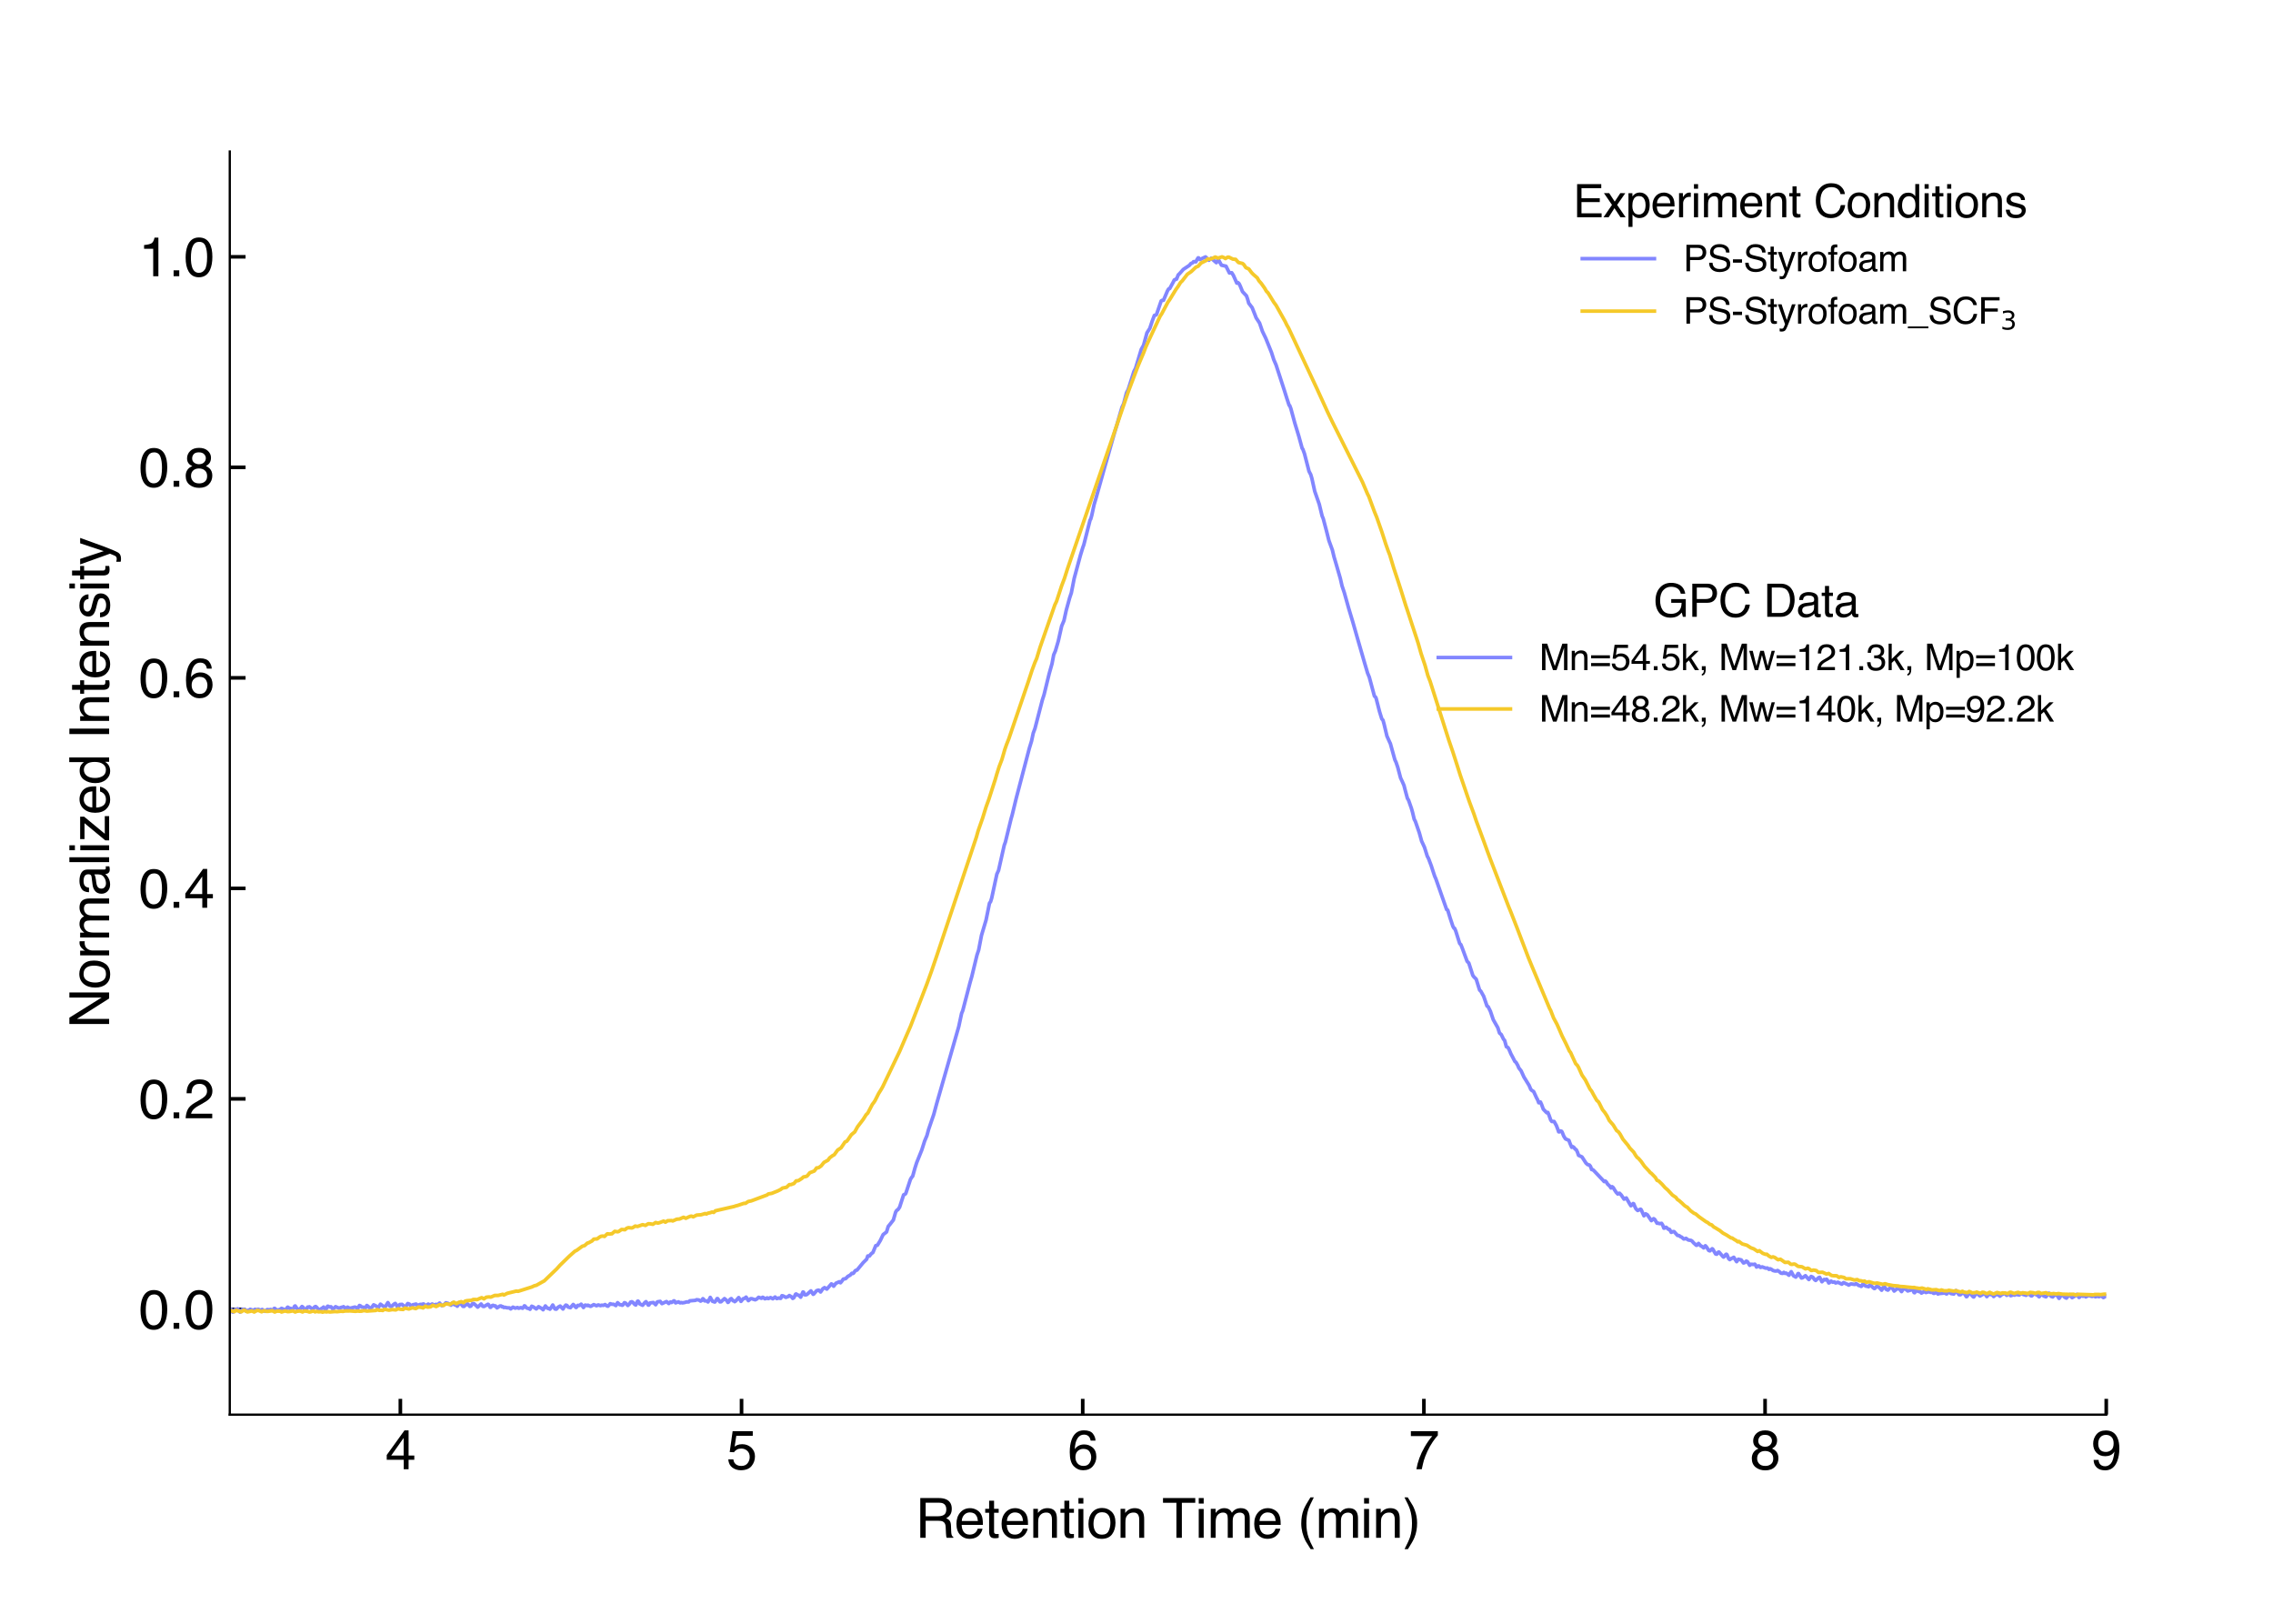 <?xml version="1.0" encoding="utf-8" standalone="no"?>
<!DOCTYPE svg PUBLIC "-//W3C//DTD SVG 1.1//EN"
  "http://www.w3.org/Graphics/SVG/1.1/DTD/svg11.dtd">
<svg xmlns:xlink="http://www.w3.org/1999/xlink" width="504pt" height="360pt" viewBox="0 0 504 360" xmlns="http://www.w3.org/2000/svg" version="1.1">
 <defs>
  <style type="text/css">*{stroke-linejoin: round; stroke-linecap: butt}</style>
 </defs>
 <g id="figure_1">
  <g id="patch_1">
   <path d="M 0 360 
L 504 360 
L 504 0 
L 0 0 
z
" style="fill: #ffffff"/>
  </g>
  <g id="axes_1">
   <g id="patch_2">
    <path d="M 50.95 313.64 
L 467.025 313.64 
L 467.025 33.6 
L 50.95 33.6 
z
" style="fill: #ffffff"/>
   </g>
   <g id="matplotlib.axis_1">
    <g id="xtick_1">
     <g id="line2d_1">
      <defs>
       <path id="m3d4af976b1" d="M 0 0 
L 0 -3.5 
" style="stroke: #000000; stroke-width: 0.8"/>
      </defs>
      <g>
       <use xlink:href="#m3d4af976b1" x="88.775" y="313.64" style="stroke: #000000; stroke-width: 0.8"/>
      </g>
     </g>
     <g id="text_1">
      <!-- 4 -->
      <g transform="translate(85.438 325.748) scale(0.12 -0.12)">
       <defs>
        <path id="Helvetica-34" d="M 2116 1584 
L 2116 3613 
L 681 1584 
L 2116 1584 
z
M 2125 0 
L 2125 1094 
L 163 1094 
L 163 1644 
L 2213 4488 
L 2688 4488 
L 2688 1584 
L 3347 1584 
L 3347 1094 
L 2688 1094 
L 2688 0 
L 2125 0 
z
" transform="scale(0.016)"/>
       </defs>
       <use xlink:href="#Helvetica-34"/>
      </g>
     </g>
    </g>
    <g id="xtick_2">
     <g id="line2d_2">
      <g>
       <use xlink:href="#m3d4af976b1" x="164.425" y="313.64" style="stroke: #000000; stroke-width: 0.8"/>
      </g>
     </g>
     <g id="text_2">
      <!-- 5 -->
      <g transform="translate(161.088 325.748) scale(0.12 -0.12)">
       <defs>
        <path id="Helvetica-35" d="M 791 1141 
Q 847 659 1238 475 
Q 1438 381 1700 381 
Q 2200 381 2440 700 
Q 2681 1019 2681 1406 
Q 2681 1875 2395 2131 
Q 2109 2388 1709 2388 
Q 1419 2388 1211 2275 
Q 1003 2163 856 1963 
L 369 1991 
L 709 4400 
L 3034 4400 
L 3034 3856 
L 1131 3856 
L 941 2613 
Q 1097 2731 1238 2791 
Q 1488 2894 1816 2894 
Q 2431 2894 2859 2497 
Q 3288 2100 3288 1491 
Q 3288 856 2895 371 
Q 2503 -113 1644 -113 
Q 1097 -113 676 195 
Q 256 503 206 1141 
L 791 1141 
z
" transform="scale(0.016)"/>
       </defs>
       <use xlink:href="#Helvetica-35"/>
      </g>
     </g>
    </g>
    <g id="xtick_3">
     <g id="line2d_3">
      <g>
       <use xlink:href="#m3d4af976b1" x="240.075" y="313.64" style="stroke: #000000; stroke-width: 0.8"/>
      </g>
     </g>
     <g id="text_3">
      <!-- 6 -->
      <g transform="translate(236.738 325.748) scale(0.12 -0.12)">
       <defs>
        <path id="Helvetica-36" d="M 1872 4494 
Q 2622 4494 2917 4105 
Q 3213 3716 3213 3303 
L 2656 3303 
Q 2606 3569 2497 3719 
Q 2294 4000 1881 4000 
Q 1409 4000 1131 3564 
Q 853 3128 822 2316 
Q 1016 2600 1309 2741 
Q 1578 2866 1909 2866 
Q 2472 2866 2890 2506 
Q 3309 2147 3309 1434 
Q 3309 825 2912 354 
Q 2516 -116 1781 -116 
Q 1153 -116 697 361 
Q 241 838 241 1966 
Q 241 2800 444 3381 
Q 834 4494 1872 4494 
z
M 1831 384 
Q 2275 384 2495 682 
Q 2716 981 2716 1388 
Q 2716 1731 2519 2042 
Q 2322 2353 1803 2353 
Q 1441 2353 1167 2112 
Q 894 1872 894 1388 
Q 894 963 1142 673 
Q 1391 384 1831 384 
z
" transform="scale(0.016)"/>
       </defs>
       <use xlink:href="#Helvetica-36"/>
      </g>
     </g>
    </g>
    <g id="xtick_4">
     <g id="line2d_4">
      <g>
       <use xlink:href="#m3d4af976b1" x="315.725" y="313.64" style="stroke: #000000; stroke-width: 0.8"/>
      </g>
     </g>
     <g id="text_4">
      <!-- 7 -->
      <g transform="translate(312.388 325.748) scale(0.12 -0.12)">
       <defs>
        <path id="Helvetica-37" d="M 3347 4400 
L 3347 3909 
Q 3131 3700 2773 3181 
Q 2416 2663 2141 2063 
Q 1869 1478 1728 997 
Q 1638 688 1494 0 
L 872 0 
Q 1084 1281 1809 2550 
Q 2238 3294 2709 3834 
L 234 3834 
L 234 4400 
L 3347 4400 
z
" transform="scale(0.016)"/>
       </defs>
       <use xlink:href="#Helvetica-37"/>
      </g>
     </g>
    </g>
    <g id="xtick_5">
     <g id="line2d_5">
      <g>
       <use xlink:href="#m3d4af976b1" x="391.375" y="313.64" style="stroke: #000000; stroke-width: 0.8"/>
      </g>
     </g>
     <g id="text_5">
      <!-- 8 -->
      <g transform="translate(388.038 325.748) scale(0.12 -0.12)">
       <defs>
        <path id="Helvetica-38" d="M 1741 2600 
Q 2113 2600 2322 2808 
Q 2531 3016 2531 3303 
Q 2531 3553 2331 3762 
Q 2131 3972 1722 3972 
Q 1316 3972 1134 3762 
Q 953 3553 953 3272 
Q 953 2956 1187 2778 
Q 1422 2600 1741 2600 
z
M 1775 384 
Q 2166 384 2423 595 
Q 2681 806 2681 1225 
Q 2681 1659 2415 1884 
Q 2150 2109 1734 2109 
Q 1331 2109 1076 1879 
Q 822 1650 822 1244 
Q 822 894 1055 639 
Q 1288 384 1775 384 
z
M 975 2384 
Q 741 2484 609 2619 
Q 363 2869 363 3269 
Q 363 3769 725 4128 
Q 1088 4488 1753 4488 
Q 2397 4488 2762 4148 
Q 3128 3809 3128 3356 
Q 3128 2938 2916 2678 
Q 2797 2531 2547 2391 
Q 2825 2263 2984 2097 
Q 3281 1784 3281 1284 
Q 3281 694 2884 283 
Q 2488 -128 1763 -128 
Q 1109 -128 657 226 
Q 206 581 206 1256 
Q 206 1653 400 1942 
Q 594 2231 975 2384 
z
" transform="scale(0.016)"/>
       </defs>
       <use xlink:href="#Helvetica-38"/>
      </g>
     </g>
    </g>
    <g id="xtick_6">
     <g id="line2d_6">
      <g>
       <use xlink:href="#m3d4af976b1" x="467.025" y="313.64" style="stroke: #000000; stroke-width: 0.8"/>
      </g>
     </g>
     <g id="text_6">
      <!-- 9 -->
      <g transform="translate(463.688 325.748) scale(0.12 -0.12)">
       <defs>
        <path id="Helvetica-39" d="M 850 1081 
Q 875 616 1209 438 
Q 1381 344 1597 344 
Q 2000 344 2284 680 
Q 2569 1016 2688 2044 
Q 2500 1747 2223 1626 
Q 1947 1506 1628 1506 
Q 981 1506 604 1909 
Q 228 2313 228 2947 
Q 228 3556 600 4018 
Q 972 4481 1697 4481 
Q 2675 4481 3047 3600 
Q 3253 3116 3253 2388 
Q 3253 1566 3006 931 
Q 2597 -125 1619 -125 
Q 963 -125 622 219 
Q 281 563 281 1081 
L 850 1081 
z
M 1703 2000 
Q 2038 2000 2314 2220 
Q 2591 2441 2591 2991 
Q 2591 3484 2342 3726 
Q 2094 3969 1709 3969 
Q 1297 3969 1055 3692 
Q 813 3416 813 2953 
Q 813 2516 1025 2258 
Q 1238 2000 1703 2000 
z
" transform="scale(0.016)"/>
       </defs>
       <use xlink:href="#Helvetica-39"/>
      </g>
     </g>
    </g>
    <g id="text_7">
     <!-- Retention Time (min) -->
     <g transform="translate(202.976 340.946) scale(0.12 -0.12)">
      <defs>
       <path id="Helvetica-52" d="M 2622 2488 
Q 3059 2488 3314 2663 
Q 3569 2838 3569 3294 
Q 3569 3784 3213 3963 
Q 3022 4056 2703 4056 
L 1184 4056 
L 1184 2488 
L 2622 2488 
z
M 563 4591 
L 2688 4591 
Q 3213 4591 3553 4438 
Q 4200 4144 4200 3353 
Q 4200 2941 4029 2678 
Q 3859 2416 3553 2256 
Q 3822 2147 3958 1969 
Q 4094 1791 4109 1391 
L 4131 775 
Q 4141 513 4175 384 
Q 4231 166 4375 103 
L 4375 0 
L 3613 0 
Q 3581 59 3562 153 
Q 3544 247 3531 516 
L 3494 1281 
Q 3472 1731 3159 1884 
Q 2981 1969 2600 1969 
L 1184 1969 
L 1184 0 
L 563 0 
L 563 4591 
z
" transform="scale(0.016)"/>
       <path id="Helvetica-65" d="M 1806 3422 
Q 2163 3422 2497 3255 
Q 2831 3088 3006 2822 
Q 3175 2569 3231 2231 
Q 3281 2000 3281 1494 
L 828 1494 
Q 844 984 1069 676 
Q 1294 369 1766 369 
Q 2206 369 2469 659 
Q 2619 828 2681 1050 
L 3234 1050 
Q 3213 866 3089 639 
Q 2966 413 2813 269 
Q 2556 19 2178 -69 
Q 1975 -119 1719 -119 
Q 1094 -119 659 336 
Q 225 791 225 1609 
Q 225 2416 662 2919 
Q 1100 3422 1806 3422 
z
M 2703 1941 
Q 2669 2306 2544 2525 
Q 2313 2931 1772 2931 
Q 1384 2931 1121 2651 
Q 859 2372 844 1941 
L 2703 1941 
z
M 1753 3428 
L 1753 3428 
z
" transform="scale(0.016)"/>
       <path id="Helvetica-74" d="M 525 4281 
L 1094 4281 
L 1094 3347 
L 1628 3347 
L 1628 2888 
L 1094 2888 
L 1094 703 
Q 1094 528 1213 469 
Q 1278 434 1431 434 
Q 1472 434 1519 436 
Q 1566 438 1628 444 
L 1628 0 
Q 1531 -28 1426 -40 
Q 1322 -53 1200 -53 
Q 806 -53 665 148 
Q 525 350 525 672 
L 525 2888 
L 72 2888 
L 72 3347 
L 525 3347 
L 525 4281 
z
" transform="scale(0.016)"/>
       <path id="Helvetica-6e" d="M 413 3347 
L 947 3347 
L 947 2872 
Q 1184 3166 1450 3294 
Q 1716 3422 2041 3422 
Q 2753 3422 3003 2925 
Q 3141 2653 3141 2147 
L 3141 0 
L 2569 0 
L 2569 2109 
Q 2569 2416 2478 2603 
Q 2328 2916 1934 2916 
Q 1734 2916 1606 2875 
Q 1375 2806 1200 2600 
Q 1059 2434 1017 2257 
Q 975 2081 975 1753 
L 975 0 
L 413 0 
L 413 3347 
z
M 1734 3428 
L 1734 3428 
z
" transform="scale(0.016)"/>
       <path id="Helvetica-69" d="M 413 3331 
L 984 3331 
L 984 0 
L 413 0 
L 413 3331 
z
M 413 4591 
L 984 4591 
L 984 3953 
L 413 3953 
L 413 4591 
z
" transform="scale(0.016)"/>
       <path id="Helvetica-6f" d="M 1741 363 
Q 2300 363 2508 786 
Q 2716 1209 2716 1728 
Q 2716 2197 2566 2491 
Q 2328 2953 1747 2953 
Q 1231 2953 997 2559 
Q 763 2166 763 1609 
Q 763 1075 997 719 
Q 1231 363 1741 363 
z
M 1763 3444 
Q 2409 3444 2856 3012 
Q 3303 2581 3303 1744 
Q 3303 934 2909 406 
Q 2516 -122 1688 -122 
Q 997 -122 590 345 
Q 184 813 184 1600 
Q 184 2444 612 2944 
Q 1041 3444 1763 3444 
z
M 1744 3428 
L 1744 3428 
z
" transform="scale(0.016)"/>
       <path id="Helvetica-20" transform="scale(0.016)"/>
       <path id="Helvetica-54" d="M 3828 4591 
L 3828 4044 
L 2281 4044 
L 2281 0 
L 1650 0 
L 1650 4044 
L 103 4044 
L 103 4591 
L 3828 4591 
z
" transform="scale(0.016)"/>
       <path id="Helvetica-6d" d="M 413 3347 
L 969 3347 
L 969 2872 
Q 1169 3119 1331 3231 
Q 1609 3422 1963 3422 
Q 2363 3422 2606 3225 
Q 2744 3113 2856 2894 
Q 3044 3163 3297 3292 
Q 3550 3422 3866 3422 
Q 4541 3422 4784 2934 
Q 4916 2672 4916 2228 
L 4916 0 
L 4331 0 
L 4331 2325 
Q 4331 2659 4164 2784 
Q 3997 2909 3756 2909 
Q 3425 2909 3186 2687 
Q 2947 2466 2947 1947 
L 2947 0 
L 2375 0 
L 2375 2184 
Q 2375 2525 2294 2681 
Q 2166 2916 1816 2916 
Q 1497 2916 1236 2669 
Q 975 2422 975 1775 
L 975 0 
L 413 0 
L 413 3347 
z
" transform="scale(0.016)"/>
       <path id="Helvetica-28" d="M 1894 4666 
Q 1403 3713 1256 3263 
Q 1034 2578 1034 1681 
Q 1034 775 1288 25 
Q 1444 -438 1903 -1306 
L 1525 -1306 
Q 1069 -594 959 -397 
Q 850 -200 722 138 
Q 547 600 478 1125 
Q 444 1397 444 1644 
Q 444 2569 734 3291 
Q 919 3750 1503 4666 
L 1894 4666 
z
" transform="scale(0.016)"/>
       <path id="Helvetica-29" d="M 222 -1306 
Q 719 -338 863 106 
Q 1081 778 1081 1681 
Q 1081 2584 828 3334 
Q 672 3797 213 4666 
L 591 4666 
Q 1072 3897 1173 3717 
Q 1275 3538 1394 3222 
Q 1544 2831 1608 2450 
Q 1672 2069 1672 1716 
Q 1672 791 1378 66 
Q 1194 -400 613 -1306 
L 222 -1306 
z
" transform="scale(0.016)"/>
      </defs>
      <use xlink:href="#Helvetica-52"/>
      <use xlink:href="#Helvetica-65" x="72.217"/>
      <use xlink:href="#Helvetica-74" x="127.832"/>
      <use xlink:href="#Helvetica-65" x="155.615"/>
      <use xlink:href="#Helvetica-6e" x="211.23"/>
      <use xlink:href="#Helvetica-74" x="266.846"/>
      <use xlink:href="#Helvetica-69" x="294.629"/>
      <use xlink:href="#Helvetica-6f" x="316.846"/>
      <use xlink:href="#Helvetica-6e" x="372.461"/>
      <use xlink:href="#Helvetica-20" x="428.076"/>
      <use xlink:href="#Helvetica-54" x="455.859"/>
      <use xlink:href="#Helvetica-69" x="516.943"/>
      <use xlink:href="#Helvetica-6d" x="539.16"/>
      <use xlink:href="#Helvetica-65" x="622.461"/>
      <use xlink:href="#Helvetica-20" x="678.076"/>
      <use xlink:href="#Helvetica-28" x="705.859"/>
      <use xlink:href="#Helvetica-6d" x="739.16"/>
      <use xlink:href="#Helvetica-69" x="822.461"/>
      <use xlink:href="#Helvetica-6e" x="844.678"/>
      <use xlink:href="#Helvetica-29" x="900.293"/>
     </g>
    </g>
   </g>
   <g id="matplotlib.axis_2">
    <g id="ytick_1">
     <g id="line2d_7">
      <defs>
       <path id="md84eba1f4d" d="M 0 0 
L 3.5 0 
" style="stroke: #000000; stroke-width: 0.8"/>
      </defs>
      <g>
       <use xlink:href="#md84eba1f4d" x="50.95" y="290.303" style="stroke: #000000; stroke-width: 0.8"/>
      </g>
     </g>
     <g id="text_8">
      <!-- 0.0 -->
      <g transform="translate(30.77 294.607) scale(0.12 -0.12)">
       <defs>
        <path id="Helvetica-30" d="M 1731 4475 
Q 2600 4475 2988 3759 
Q 3288 3206 3288 2244 
Q 3288 1331 3016 734 
Q 2622 -122 1728 -122 
Q 922 -122 528 578 
Q 200 1163 200 2147 
Q 200 2909 397 3456 
Q 766 4475 1731 4475 
z
M 1725 391 
Q 2163 391 2422 778 
Q 2681 1166 2681 2222 
Q 2681 2984 2493 3476 
Q 2306 3969 1766 3969 
Q 1269 3969 1039 3501 
Q 809 3034 809 2125 
Q 809 1441 956 1025 
Q 1181 391 1725 391 
z
" transform="scale(0.016)"/>
        <path id="Helvetica-2e" d="M 547 681 
L 1200 681 
L 1200 0 
L 547 0 
L 547 681 
z
" transform="scale(0.016)"/>
       </defs>
       <use xlink:href="#Helvetica-30"/>
       <use xlink:href="#Helvetica-2e" x="55.615"/>
       <use xlink:href="#Helvetica-30" x="83.398"/>
      </g>
     </g>
    </g>
    <g id="ytick_2">
     <g id="line2d_8">
      <g>
       <use xlink:href="#md84eba1f4d" x="50.95" y="243.63" style="stroke: #000000; stroke-width: 0.8"/>
      </g>
     </g>
     <g id="text_9">
      <!-- 0.2 -->
      <g transform="translate(30.77 247.934) scale(0.12 -0.12)">
       <defs>
        <path id="Helvetica-32" d="M 200 0 
Q 231 578 439 1006 
Q 647 1434 1250 1784 
L 1850 2131 
Q 2253 2366 2416 2531 
Q 2672 2791 2672 3125 
Q 2672 3516 2437 3745 
Q 2203 3975 1813 3975 
Q 1234 3975 1013 3538 
Q 894 3303 881 2888 
L 309 2888 
Q 319 3472 525 3841 
Q 891 4491 1816 4491 
Q 2584 4491 2939 4075 
Q 3294 3659 3294 3150 
Q 3294 2613 2916 2231 
Q 2697 2009 2131 1694 
L 1703 1456 
Q 1397 1288 1222 1134 
Q 909 863 828 531 
L 3272 531 
L 3272 0 
L 200 0 
z
" transform="scale(0.016)"/>
       </defs>
       <use xlink:href="#Helvetica-30"/>
       <use xlink:href="#Helvetica-2e" x="55.615"/>
       <use xlink:href="#Helvetica-32" x="83.398"/>
      </g>
     </g>
    </g>
    <g id="ytick_3">
     <g id="line2d_9">
      <g>
       <use xlink:href="#md84eba1f4d" x="50.95" y="196.957" style="stroke: #000000; stroke-width: 0.8"/>
      </g>
     </g>
     <g id="text_10">
      <!-- 0.4 -->
      <g transform="translate(30.77 201.261) scale(0.12 -0.12)">
       <use xlink:href="#Helvetica-30"/>
       <use xlink:href="#Helvetica-2e" x="55.615"/>
       <use xlink:href="#Helvetica-34" x="83.398"/>
      </g>
     </g>
    </g>
    <g id="ytick_4">
     <g id="line2d_10">
      <g>
       <use xlink:href="#md84eba1f4d" x="50.95" y="150.283" style="stroke: #000000; stroke-width: 0.8"/>
      </g>
     </g>
     <g id="text_11">
      <!-- 0.6 -->
      <g transform="translate(30.77 154.587) scale(0.12 -0.12)">
       <use xlink:href="#Helvetica-30"/>
       <use xlink:href="#Helvetica-2e" x="55.615"/>
       <use xlink:href="#Helvetica-36" x="83.398"/>
      </g>
     </g>
    </g>
    <g id="ytick_5">
     <g id="line2d_11">
      <g>
       <use xlink:href="#md84eba1f4d" x="50.95" y="103.61" style="stroke: #000000; stroke-width: 0.8"/>
      </g>
     </g>
     <g id="text_12">
      <!-- 0.8 -->
      <g transform="translate(30.77 107.914) scale(0.12 -0.12)">
       <use xlink:href="#Helvetica-30"/>
       <use xlink:href="#Helvetica-2e" x="55.615"/>
       <use xlink:href="#Helvetica-38" x="83.398"/>
      </g>
     </g>
    </g>
    <g id="ytick_6">
     <g id="line2d_12">
      <g>
       <use xlink:href="#md84eba1f4d" x="50.95" y="56.937" style="stroke: #000000; stroke-width: 0.8"/>
      </g>
     </g>
     <g id="text_13">
      <!-- 1.0 -->
      <g transform="translate(30.77 61.241) scale(0.12 -0.12)">
       <defs>
        <path id="Helvetica-31" d="M 613 3169 
L 613 3600 
Q 1222 3659 1462 3798 
Q 1703 3938 1822 4456 
L 2266 4456 
L 2266 0 
L 1666 0 
L 1666 3169 
L 613 3169 
z
" transform="scale(0.016)"/>
       </defs>
       <use xlink:href="#Helvetica-31"/>
       <use xlink:href="#Helvetica-2e" x="55.615"/>
       <use xlink:href="#Helvetica-30" x="83.398"/>
      </g>
     </g>
    </g>
    <g id="text_14">
     <!-- Normalized Intensity -->
     <g transform="translate(24.198 227.972) rotate(-90) scale(0.12 -0.12)">
      <defs>
       <path id="Helvetica-4e" d="M 488 4591 
L 1222 4591 
L 3541 872 
L 3541 4591 
L 4131 4591 
L 4131 0 
L 3434 0 
L 1081 3716 
L 1081 0 
L 488 0 
L 488 4591 
z
M 2269 4591 
L 2269 4591 
z
" transform="scale(0.016)"/>
       <path id="Helvetica-72" d="M 428 3347 
L 963 3347 
L 963 2769 
Q 1028 2938 1284 3180 
Q 1541 3422 1875 3422 
Q 1891 3422 1928 3419 
Q 1966 3416 2056 3406 
L 2056 2813 
Q 2006 2822 1964 2825 
Q 1922 2828 1872 2828 
Q 1447 2828 1219 2554 
Q 991 2281 991 1925 
L 991 0 
L 428 0 
L 428 3347 
z
" transform="scale(0.016)"/>
       <path id="Helvetica-61" d="M 844 891 
Q 844 647 1022 506 
Q 1200 366 1444 366 
Q 1741 366 2019 503 
Q 2488 731 2488 1250 
L 2488 1703 
Q 2384 1638 2221 1594 
Q 2059 1550 1903 1531 
L 1563 1488 
Q 1256 1447 1103 1359 
Q 844 1213 844 891 
z
M 2206 2028 
Q 2400 2053 2466 2191 
Q 2503 2266 2503 2406 
Q 2503 2694 2298 2823 
Q 2094 2953 1713 2953 
Q 1272 2953 1088 2716 
Q 984 2584 953 2325 
L 428 2325 
Q 444 2944 830 3186 
Q 1216 3428 1725 3428 
Q 2316 3428 2684 3203 
Q 3050 2978 3050 2503 
L 3050 575 
Q 3050 488 3086 434 
Q 3122 381 3238 381 
Q 3275 381 3322 386 
Q 3369 391 3422 400 
L 3422 -16 
Q 3291 -53 3222 -62 
Q 3153 -72 3034 -72 
Q 2744 -72 2613 134 
Q 2544 244 2516 444 
Q 2344 219 2022 53 
Q 1700 -113 1313 -113 
Q 847 -113 551 170 
Q 256 453 256 878 
Q 256 1344 547 1600 
Q 838 1856 1309 1916 
L 2206 2028 
z
M 1741 3428 
L 1741 3428 
z
" transform="scale(0.016)"/>
       <path id="Helvetica-6c" d="M 428 4591 
L 991 4591 
L 991 0 
L 428 0 
L 428 4591 
z
" transform="scale(0.016)"/>
       <path id="Helvetica-7a" d="M 163 444 
L 2147 2844 
L 309 2844 
L 309 3347 
L 2903 3347 
L 2903 2888 
L 931 503 
L 2963 503 
L 2963 0 
L 163 0 
L 163 444 
z
M 1609 3428 
L 1609 3428 
z
" transform="scale(0.016)"/>
       <path id="Helvetica-64" d="M 769 1634 
Q 769 1097 997 734 
Q 1225 372 1728 372 
Q 2119 372 2370 708 
Q 2622 1044 2622 1672 
Q 2622 2306 2362 2611 
Q 2103 2916 1722 2916 
Q 1297 2916 1033 2591 
Q 769 2266 769 1634 
z
M 1616 3406 
Q 2000 3406 2259 3244 
Q 2409 3150 2600 2916 
L 2600 4606 
L 3141 4606 
L 3141 0 
L 2634 0 
L 2634 466 
Q 2438 156 2169 18 
Q 1900 -119 1553 -119 
Q 994 -119 584 351 
Q 175 822 175 1603 
Q 175 2334 548 2870 
Q 922 3406 1616 3406 
z
" transform="scale(0.016)"/>
       <path id="Helvetica-49" d="M 628 4591 
L 1256 4591 
L 1256 0 
L 628 0 
L 628 4591 
z
" transform="scale(0.016)"/>
       <path id="Helvetica-73" d="M 747 1050 
Q 772 769 888 619 
Q 1100 347 1625 347 
Q 1938 347 2175 483 
Q 2413 619 2413 903 
Q 2413 1119 2222 1231 
Q 2100 1300 1741 1391 
L 1294 1503 
Q 866 1609 663 1741 
Q 300 1969 300 2372 
Q 300 2847 642 3140 
Q 984 3434 1563 3434 
Q 2319 3434 2653 2991 
Q 2863 2709 2856 2384 
L 2325 2384 
Q 2309 2575 2191 2731 
Q 1997 2953 1519 2953 
Q 1200 2953 1036 2831 
Q 872 2709 872 2509 
Q 872 2291 1088 2159 
Q 1213 2081 1456 2022 
L 1828 1931 
Q 2434 1784 2641 1647 
Q 2969 1431 2969 969 
Q 2969 522 2630 197 
Q 2291 -128 1597 -128 
Q 850 -128 539 211 
Q 228 550 206 1050 
L 747 1050 
z
M 1578 3428 
L 1578 3428 
z
" transform="scale(0.016)"/>
       <path id="Helvetica-79" d="M 2503 3347 
L 3125 3347 
Q 3006 3025 2597 1878 
Q 2291 1016 2084 472 
Q 1597 -809 1397 -1090 
Q 1197 -1372 709 -1372 
Q 591 -1372 527 -1362 
Q 463 -1353 369 -1328 
L 369 -816 
Q 516 -856 581 -865 
Q 647 -875 697 -875 
Q 853 -875 926 -823 
Q 1000 -772 1050 -697 
Q 1066 -672 1162 -440 
Q 1259 -209 1303 -97 
L 66 3347 
L 703 3347 
L 1600 622 
L 2503 3347 
z
M 1597 3428 
L 1597 3428 
z
" transform="scale(0.016)"/>
      </defs>
      <use xlink:href="#Helvetica-4e"/>
      <use xlink:href="#Helvetica-6f" x="72.217"/>
      <use xlink:href="#Helvetica-72" x="127.832"/>
      <use xlink:href="#Helvetica-6d" x="161.133"/>
      <use xlink:href="#Helvetica-61" x="244.434"/>
      <use xlink:href="#Helvetica-6c" x="300.049"/>
      <use xlink:href="#Helvetica-69" x="322.266"/>
      <use xlink:href="#Helvetica-7a" x="344.482"/>
      <use xlink:href="#Helvetica-65" x="394.482"/>
      <use xlink:href="#Helvetica-64" x="450.098"/>
      <use xlink:href="#Helvetica-20" x="505.713"/>
      <use xlink:href="#Helvetica-49" x="533.496"/>
      <use xlink:href="#Helvetica-6e" x="561.279"/>
      <use xlink:href="#Helvetica-74" x="616.895"/>
      <use xlink:href="#Helvetica-65" x="644.678"/>
      <use xlink:href="#Helvetica-6e" x="700.293"/>
      <use xlink:href="#Helvetica-73" x="755.908"/>
      <use xlink:href="#Helvetica-69" x="805.908"/>
      <use xlink:href="#Helvetica-74" x="828.125"/>
      <use xlink:href="#Helvetica-79" x="855.908"/>
     </g>
    </g>
   </g>
   <g id="line2d_13">
    <path d="M 50.824 290.427 
L 51.076 290.18 
L 51.202 290.221 
L 51.58 290.901 
L 51.706 290.881 
L 52.085 290.365 
L 52.463 290.262 
L 52.715 290.18 
L 52.968 290.571 
L 53.219 290.901 
L 53.724 290.324 
L 54.228 290.303 
L 54.354 290.406 
L 54.606 290.716 
L 54.859 290.53 
L 55.111 290.551 
L 55.489 290.283 
L 55.867 290.427 
L 56.119 290.633 
L 56.497 290.303 
L 56.75 290.324 
L 57.002 290.448 
L 57.254 290.283 
L 57.507 290.386 
L 57.885 290.489 
L 58.137 290.324 
L 58.515 290.592 
L 58.767 290.736 
L 59.02 290.51 
L 59.272 290.345 
L 59.65 290.406 
L 60.028 290.324 
L 60.406 290.571 
L 60.533 290.468 
L 60.785 290.097 
L 60.911 290.076 
L 61.415 290.53 
L 61.793 290.386 
L 61.919 290.448 
L 62.424 290.076 
L 63.306 290.448 
L 63.432 290.324 
L 63.684 289.891 
L 63.81 289.808 
L 64.315 290.159 
L 64.441 290.076 
L 64.693 290.262 
L 64.819 290.406 
L 65.072 290.097 
L 65.323 289.602 
L 65.45 289.54 
L 65.954 290.241 
L 66.332 290.303 
L 66.585 290.138 
L 66.963 289.664 
L 67.215 289.85 
L 67.593 290.53 
L 67.719 290.53 
L 68.223 289.788 
L 68.476 289.829 
L 68.601 289.726 
L 69.358 290.324 
L 69.736 289.767 
L 69.989 289.664 
L 70.241 289.87 
L 70.745 290.489 
L 71.249 290.138 
L 71.502 289.994 
L 71.754 289.788 
L 72.132 290.386 
L 72.258 290.324 
L 72.637 289.602 
L 72.762 289.602 
L 73.015 289.767 
L 73.393 289.726 
L 73.771 290.2 
L 73.897 290.2 
L 74.401 289.705 
L 75.158 290.035 
L 75.788 289.829 
L 76.041 289.808 
L 76.166 289.705 
L 76.671 290.138 
L 77.049 289.808 
L 77.301 289.911 
L 77.427 290.097 
L 78.689 289.788 
L 79.067 289.911 
L 79.319 290.097 
L 79.571 289.685 
L 79.697 289.437 
L 79.949 289.54 
L 80.202 289.808 
L 80.58 289.808 
L 80.832 290.118 
L 80.958 290.097 
L 81.336 289.437 
L 81.588 289.602 
L 81.966 289.994 
L 82.345 289.932 
L 82.471 289.829 
L 82.849 289.293 
L 83.353 289.54 
L 83.858 289.932 
L 84.362 289.148 
L 85.244 289.788 
L 85.371 289.808 
L 86.001 288.798 
L 86.127 288.963 
L 86.379 289.52 
L 86.632 289.664 
L 86.757 289.685 
L 87.388 289.128 
L 87.64 288.983 
L 87.892 289.293 
L 88.145 289.829 
L 88.27 289.808 
L 88.649 289.231 
L 89.153 289.19 
L 89.405 289.437 
L 89.783 289.788 
L 90.036 289.54 
L 90.414 289.004 
L 90.793 289.148 
L 91.171 289.623 
L 91.549 289.272 
L 91.927 289.21 
L 92.179 289.128 
L 92.306 289.148 
L 92.431 289.293 
L 92.684 289.705 
L 93.062 289.231 
L 93.314 289.19 
L 93.566 289.21 
L 93.819 289.107 
L 93.944 289.107 
L 94.197 289.458 
L 94.701 289.293 
L 94.953 289.128 
L 95.332 289.355 
L 95.584 289.231 
L 95.835 289.107 
L 96.214 289.334 
L 96.718 289.19 
L 96.97 289.313 
L 97.475 288.901 
L 97.727 289.231 
L 97.979 289.478 
L 98.483 289.251 
L 98.861 288.839 
L 99.366 288.983 
L 99.996 289.375 
L 100.374 288.839 
L 100.753 289.272 
L 101.131 289.355 
L 101.384 289.602 
L 101.635 289.272 
L 101.887 288.756 
L 102.014 288.818 
L 102.644 289.623 
L 102.897 289.643 
L 103.148 289.375 
L 103.4 289.272 
L 103.653 289.066 
L 103.905 289.313 
L 104.157 289.643 
L 104.41 289.581 
L 104.788 289.004 
L 105.04 289.004 
L 105.544 289.437 
L 105.923 289.808 
L 106.679 289.107 
L 107.057 289.623 
L 107.309 289.664 
L 108.192 289.169 
L 108.318 289.231 
L 108.696 289.85 
L 108.822 289.829 
L 109.074 289.499 
L 109.327 289.396 
L 109.705 289.581 
L 109.831 289.52 
L 110.209 289.973 
L 110.84 289.561 
L 111.092 289.54 
L 111.344 289.746 
L 111.47 289.685 
L 111.722 289.891 
L 111.975 289.829 
L 112.227 289.911 
L 112.478 289.953 
L 112.983 289.973 
L 113.235 290.2 
L 113.74 289.808 
L 114.244 290.035 
L 114.748 289.891 
L 115.001 290.056 
L 115.504 289.911 
L 115.883 290.056 
L 116.135 289.746 
L 116.261 289.52 
L 116.387 289.54 
L 116.766 289.994 
L 117.396 290.159 
L 117.522 290.283 
L 117.9 289.602 
L 118.278 289.767 
L 118.909 290.2 
L 119.161 289.973 
L 119.413 289.705 
L 120.17 290.138 
L 120.422 290.386 
L 120.926 289.54 
L 121.178 289.829 
L 121.431 290.076 
L 121.683 290.076 
L 121.935 290.262 
L 122.187 289.932 
L 122.566 289.334 
L 122.817 289.808 
L 123.069 290.221 
L 123.196 290.18 
L 123.322 290.262 
L 123.448 290.18 
L 123.7 289.85 
L 124.204 289.561 
L 124.835 290.221 
L 125.087 289.788 
L 125.465 289.355 
L 125.717 289.437 
L 125.97 289.788 
L 126.474 289.932 
L 127.105 289.21 
L 127.356 289.458 
L 127.608 289.788 
L 127.735 289.891 
L 127.861 289.788 
L 128.113 289.416 
L 128.491 289.437 
L 128.869 289.148 
L 129.374 289.891 
L 129.752 289.355 
L 130.004 289.396 
L 130.256 289.478 
L 130.382 289.375 
L 130.887 289.623 
L 131.013 289.623 
L 131.265 289.478 
L 131.644 289.251 
L 132.274 289.499 
L 132.652 289.313 
L 133.157 289.478 
L 133.409 289.375 
L 133.787 289.416 
L 134.165 289.231 
L 134.543 289.52 
L 134.795 289.602 
L 135.173 289.231 
L 135.3 289.045 
L 135.678 289.169 
L 136.056 289.169 
L 136.561 289.458 
L 136.939 288.818 
L 137.443 289.272 
L 137.821 289.293 
L 137.947 289.396 
L 138.074 289.355 
L 138.452 288.818 
L 138.704 288.901 
L 139.209 289.437 
L 139.587 289.086 
L 139.839 288.674 
L 140.091 288.612 
L 140.343 288.756 
L 140.722 289.19 
L 140.974 289.334 
L 141.352 288.509 
L 141.478 288.468 
L 141.604 288.591 
L 141.856 289.086 
L 142.487 289.396 
L 142.991 288.777 
L 143.243 288.591 
L 143.748 289.355 
L 143.873 289.334 
L 144.126 288.88 
L 144.882 288.777 
L 145.386 289.272 
L 145.764 288.633 
L 146.395 288.53 
L 146.774 289.025 
L 147.782 288.571 
L 148.287 289.004 
L 148.665 288.653 
L 148.917 288.777 
L 149.169 288.591 
L 149.421 288.406 
L 149.547 288.447 
L 149.8 288.86 
L 150.43 288.633 
L 150.808 288.86 
L 151.06 288.777 
L 151.313 288.86 
L 151.816 288.777 
L 152.195 288.653 
L 152.699 288.653 
L 152.951 288.406 
L 154.212 288.303 
L 154.464 288.158 
L 154.969 288.22 
L 155.347 288.468 
L 155.599 288.323 
L 155.852 287.932 
L 155.977 288.014 
L 156.23 288.406 
L 156.734 288.426 
L 156.986 288.653 
L 157.238 288.158 
L 157.49 287.643 
L 157.743 288.097 
L 157.995 288.509 
L 158.499 288.674 
L 158.751 288.344 
L 159.003 287.911 
L 159.13 287.911 
L 159.634 288.633 
L 159.886 288.612 
L 160.643 287.911 
L 161.147 288.344 
L 161.399 288.756 
L 161.525 288.695 
L 161.904 288.055 
L 162.155 287.911 
L 162.534 288.385 
L 162.786 288.426 
L 162.912 288.591 
L 163.164 288.406 
L 163.795 287.684 
L 164.173 288.282 
L 164.299 288.53 
L 164.551 288.22 
L 164.803 287.932 
L 165.055 287.89 
L 165.433 287.581 
L 165.938 288.365 
L 166.443 287.932 
L 166.695 287.932 
L 167.451 288.179 
L 167.829 287.993 
L 168.208 287.622 
L 168.838 287.849 
L 169.09 287.622 
L 169.216 287.643 
L 169.594 287.952 
L 169.847 287.89 
L 170.099 287.746 
L 170.351 287.911 
L 170.603 287.808 
L 170.855 287.684 
L 171.36 287.952 
L 171.864 287.56 
L 172.242 287.911 
L 172.746 287.767 
L 172.998 287.87 
L 173.125 287.849 
L 173.377 287.272 
L 173.629 287.313 
L 174.26 287.643 
L 174.764 287.457 
L 175.016 287.23 
L 175.521 287.54 
L 175.773 287.87 
L 176.024 287.725 
L 176.403 286.942 
L 176.529 286.88 
L 176.907 287.148 
L 177.159 287.168 
L 177.537 287.602 
L 177.79 287.003 
L 178.042 286.447 
L 178.168 286.488 
L 178.42 287.065 
L 178.672 287.086 
L 178.925 287.003 
L 179.807 286.199 
L 180.311 286.962 
L 180.438 286.9 
L 181.068 286.158 
L 181.446 286.034 
L 181.573 286.055 
L 181.951 286.447 
L 182.455 285.725 
L 182.833 285.477 
L 183.338 285.807 
L 184.346 284.652 
L 184.472 284.714 
L 184.851 285.168 
L 185.355 284.508 
L 186.112 284.178 
L 186.363 284.405 
L 186.615 284.116 
L 186.994 283.58 
L 187.498 283.497 
L 188.003 282.982 
L 188.507 282.714 
L 188.885 282.301 
L 189.138 282.342 
L 189.263 282.26 
L 189.641 281.724 
L 189.894 281.6 
L 190.02 281.6 
L 191.407 279.929 
L 192.164 279.187 
L 192.416 278.465 
L 192.794 278.465 
L 193.046 278.114 
L 193.298 277.867 
L 193.55 277.702 
L 194.18 276.176 
L 194.559 276.072 
L 195.19 275.041 
L 195.82 273.721 
L 196.576 273.144 
L 196.954 271.906 
L 197.333 271.453 
L 198.089 270.483 
L 198.594 268.73 
L 198.846 268.338 
L 199.098 268.194 
L 199.476 267.637 
L 200.359 264.915 
L 200.737 264.729 
L 200.863 264.543 
L 201.872 261.491 
L 202.124 261.058 
L 202.376 260.769 
L 202.88 258.954 
L 203.258 257.778 
L 204.393 254.953 
L 205.024 252.973 
L 205.528 251.777 
L 205.906 250.395 
L 207.041 247.095 
L 207.672 244.764 
L 212.589 227.605 
L 213.219 224.676 
L 213.471 224.078 
L 215.111 217.787 
L 215.489 216.467 
L 216.624 211.765 
L 217.002 210.631 
L 217.632 207.372 
L 218.641 203.99 
L 219.398 200.257 
L 219.649 199.906 
L 219.901 199.081 
L 221.036 193.801 
L 221.414 192.976 
L 222.675 187.387 
L 222.927 186.706 
L 224.189 181.53 
L 224.44 180.663 
L 225.323 177.013 
L 228.223 165.958 
L 228.727 164.308 
L 229.106 162.534 
L 229.484 161.524 
L 231.123 155.192 
L 231.502 154.016 
L 232.636 149.376 
L 233.267 147.148 
L 233.645 145.168 
L 234.023 144.302 
L 234.653 142.157 
L 235.41 138.795 
L 235.914 137.599 
L 236.419 135.31 
L 237.175 132.567 
L 237.554 131.433 
L 238.184 128.236 
L 239.57 123.1 
L 240.075 121.45 
L 240.327 120.749 
L 241.714 115.263 
L 241.84 115.118 
L 242.093 114.211 
L 242.596 111.88 
L 243.101 110.169 
L 244.992 103.404 
L 245.497 101.671 
L 247.01 96.309 
L 247.64 94.246 
L 248.775 90.307 
L 249.153 89.503 
L 249.783 87.09 
L 250.161 86.368 
L 251.423 82.367 
L 251.801 81.645 
L 253.062 77.437 
L 253.566 76.551 
L 254.322 73.787 
L 254.953 72.797 
L 255.457 71.271 
L 255.962 69.93 
L 256.34 69.827 
L 256.466 69.641 
L 257.474 66.713 
L 257.726 66.568 
L 257.979 66.589 
L 258.861 64.506 
L 259.114 64.073 
L 259.366 63.97 
L 260.122 62.588 
L 260.374 62.072 
L 260.5 62.072 
L 260.752 61.845 
L 260.879 61.887 
L 261.257 60.938 
L 261.509 60.711 
L 262.392 59.721 
L 263.778 58.793 
L 264.031 58.442 
L 264.409 58.298 
L 264.661 58.009 
L 265.166 58.05 
L 265.418 57.555 
L 265.67 57.164 
L 265.796 57.184 
L 266.048 57.555 
L 266.301 57.452 
L 266.679 57.246 
L 267.309 56.957 
L 268.065 57.7 
L 268.57 57.246 
L 269.705 58.236 
L 270.083 57.597 
L 270.209 57.659 
L 270.84 58.793 
L 271.848 59.02 
L 272.604 60.525 
L 273.109 60.463 
L 273.487 61.062 
L 274.244 62.773 
L 274.496 62.65 
L 274.748 62.897 
L 275 63.413 
L 275.504 64.65 
L 276.387 65.599 
L 276.639 66.321 
L 276.892 67.228 
L 277.648 68.218 
L 278.278 69.806 
L 278.53 70.466 
L 279.287 71.621 
L 279.918 73.457 
L 280.674 75.024 
L 281.934 78.159 
L 282.439 79.747 
L 282.944 80.902 
L 284.835 86.719 
L 285.339 88.327 
L 285.843 89.853 
L 285.97 89.915 
L 286.221 90.575 
L 287.104 93.813 
L 287.986 96.701 
L 288.743 99.444 
L 288.869 99.547 
L 289.248 100.599 
L 290.256 104.497 
L 290.634 105.219 
L 290.887 106.064 
L 291.517 108.911 
L 292.525 111.798 
L 293.156 114.397 
L 293.408 114.995 
L 294.165 117.862 
L 294.669 119.862 
L 295.426 121.925 
L 295.804 123.492 
L 296.182 124.75 
L 297.191 128.236 
L 297.569 129.886 
L 298.074 131.391 
L 299.082 134.98 
L 299.965 137.909 
L 300.973 141.435 
L 302.613 147.107 
L 303.243 149.231 
L 303.621 150.139 
L 304.756 154.346 
L 305.008 154.553 
L 305.134 154.821 
L 305.89 157.77 
L 306.395 159.399 
L 306.647 159.647 
L 306.899 160.554 
L 307.53 163.194 
L 308.16 164.597 
L 308.286 164.844 
L 309.295 168.474 
L 309.547 168.99 
L 309.925 170.104 
L 310.556 172.475 
L 310.934 173.28 
L 311.312 174.146 
L 311.564 175.136 
L 312.069 176.992 
L 312.321 177.405 
L 312.951 179.199 
L 313.204 180.086 
L 313.582 181.653 
L 313.834 182.107 
L 314.717 184.664 
L 315.22 186.479 
L 315.851 187.841 
L 316.481 189.841 
L 316.733 190.295 
L 317.364 191.966 
L 317.743 193.141 
L 318.121 194.275 
L 318.373 194.832 
L 320.769 201.659 
L 320.894 201.68 
L 321.021 201.824 
L 321.525 203.474 
L 322.155 205.371 
L 322.407 205.805 
L 322.534 205.825 
L 322.785 206.403 
L 323.668 209.208 
L 323.92 209.414 
L 324.298 210.383 
L 325.308 213.126 
L 325.686 213.518 
L 326.568 216.241 
L 326.821 216.591 
L 327.324 217.086 
L 328.081 219.52 
L 328.334 219.726 
L 328.837 220.634 
L 328.964 220.84 
L 329.72 223.047 
L 329.972 223.191 
L 330.477 224.222 
L 331.107 226.079 
L 332.116 227.852 
L 332.494 229.048 
L 332.873 229.358 
L 333.376 230.389 
L 333.629 230.678 
L 334.007 232.06 
L 334.386 232.266 
L 334.637 232.74 
L 335.016 233.648 
L 335.394 234.349 
L 335.899 235.339 
L 336.151 235.525 
L 336.529 236.185 
L 336.781 236.783 
L 337.285 237.422 
L 337.915 238.804 
L 339.05 240.639 
L 339.428 241.526 
L 339.681 241.774 
L 340.059 242.001 
L 340.69 243.383 
L 340.941 243.836 
L 341.194 244.496 
L 341.572 244.331 
L 341.824 244.888 
L 342.202 245.919 
L 342.959 246.703 
L 343.211 246.641 
L 343.464 247.239 
L 343.842 248.312 
L 344.094 248.642 
L 344.598 248.642 
L 345.102 249.549 
L 345.48 250.539 
L 345.607 250.931 
L 345.733 250.952 
L 345.985 250.745 
L 346.237 250.807 
L 346.363 250.972 
L 346.741 251.9 
L 347.12 252.499 
L 347.876 252.829 
L 348.128 253.509 
L 348.506 254.375 
L 348.759 254.231 
L 349.011 254.417 
L 349.263 254.767 
L 349.516 254.912 
L 349.767 255.427 
L 350.019 256.149 
L 350.776 256.5 
L 351.659 257.861 
L 352.037 258.212 
L 352.415 258.294 
L 352.667 258.603 
L 352.92 259.305 
L 353.172 259.325 
L 353.424 259.552 
L 355.441 261.676 
L 355.693 261.965 
L 355.82 261.965 
L 355.946 261.841 
L 356.198 262.089 
L 356.45 262.522 
L 356.954 262.996 
L 357.206 263.388 
L 357.332 263.326 
L 357.459 263.1 
L 357.711 263.306 
L 357.963 263.739 
L 358.341 264.316 
L 358.719 264.729 
L 359.097 264.543 
L 359.476 264.935 
L 360.107 265.863 
L 360.61 265.595 
L 361.241 266.709 
L 361.62 267.328 
L 361.872 267.142 
L 362.123 266.833 
L 362.25 266.894 
L 362.502 267.513 
L 362.754 268.029 
L 363.133 268.379 
L 363.763 268.091 
L 363.889 268.173 
L 364.519 269.555 
L 364.646 269.431 
L 364.897 269.122 
L 365.276 269.328 
L 365.528 269.699 
L 366.159 270.628 
L 366.662 270.194 
L 366.915 270.359 
L 367.419 271.205 
L 367.672 271.184 
L 367.923 271.288 
L 368.175 271.267 
L 368.428 271.226 
L 368.68 271.618 
L 368.932 272.298 
L 369.058 272.298 
L 369.31 272.112 
L 369.437 272.092 
L 369.941 272.546 
L 370.193 272.566 
L 370.571 273.226 
L 370.95 273.061 
L 371.201 273.061 
L 371.958 273.907 
L 372.336 273.948 
L 372.589 274.175 
L 372.841 274.257 
L 373.345 274.691 
L 373.597 274.649 
L 373.849 274.546 
L 374.102 274.752 
L 374.354 274.917 
L 374.732 274.979 
L 374.984 275.021 
L 375.237 275.206 
L 375.488 275.516 
L 375.74 275.742 
L 376.119 276.093 
L 376.245 276.093 
L 376.623 275.681 
L 377.128 276.237 
L 377.38 276.341 
L 377.758 276.671 
L 378.136 276.196 
L 378.388 276.464 
L 378.893 277.248 
L 379.145 277.33 
L 379.649 276.856 
L 379.776 276.939 
L 380.406 278.011 
L 380.658 278.073 
L 381.036 277.599 
L 381.162 277.599 
L 382.045 278.609 
L 382.171 278.712 
L 382.423 278.485 
L 382.675 278.114 
L 382.802 278.073 
L 382.927 278.176 
L 383.305 279.063 
L 383.558 279.269 
L 383.81 279.084 
L 384.44 278.754 
L 384.693 279.166 
L 385.071 279.723 
L 385.449 279.187 
L 386.079 279.331 
L 386.584 280.012 
L 386.836 279.95 
L 387.214 279.599 
L 387.466 279.723 
L 387.971 280.527 
L 388.223 280.3 
L 388.854 280.342 
L 389.106 280.28 
L 389.232 280.424 
L 389.484 280.919 
L 389.862 280.692 
L 389.988 280.651 
L 390.367 281.002 
L 390.745 280.878 
L 391.501 281.167 
L 391.88 281.125 
L 392.258 281.435 
L 392.51 281.29 
L 392.762 281.414 
L 393.14 281.682 
L 393.518 281.785 
L 393.896 281.806 
L 394.149 281.682 
L 394.527 281.93 
L 394.906 282.28 
L 395.284 282.322 
L 395.536 282.095 
L 395.788 282.322 
L 396.04 282.26 
L 396.292 282.425 
L 396.671 282.734 
L 396.922 282.28 
L 397.175 281.95 
L 397.679 282.858 
L 398.057 283.064 
L 398.183 283.147 
L 398.435 282.837 
L 398.688 282.363 
L 398.814 282.363 
L 399.066 282.755 
L 399.445 283.353 
L 399.697 283.291 
L 400.075 283.023 
L 400.327 282.837 
L 401.083 283.683 
L 401.461 283.188 
L 401.588 283.002 
L 401.966 283.167 
L 402.344 283.703 
L 402.596 283.889 
L 403.227 283.291 
L 403.479 283.188 
L 403.984 284.178 
L 404.487 283.662 
L 404.866 283.786 
L 404.992 283.621 
L 405.118 283.703 
L 405.497 284.446 
L 405.622 284.405 
L 406 284.033 
L 406.379 284.281 
L 406.757 284.219 
L 407.01 284.446 
L 407.388 284.343 
L 407.513 284.281 
L 408.396 284.714 
L 408.774 284.363 
L 409.405 284.652 
L 409.783 284.817 
L 409.909 284.92 
L 410.414 284.652 
L 411.296 284.776 
L 411.549 284.59 
L 412.179 285.023 
L 412.431 285.065 
L 412.683 285.209 
L 412.809 285.147 
L 413.062 284.673 
L 413.187 284.693 
L 413.692 285.147 
L 414.07 285.188 
L 414.322 285.292 
L 414.575 284.92 
L 414.827 284.982 
L 415.331 285.498 
L 415.583 285.683 
L 415.709 285.663 
L 416.213 285.106 
L 416.591 285.395 
L 416.844 285.622 
L 417.222 286.055 
L 417.601 285.374 
L 417.726 285.271 
L 417.853 285.312 
L 418.231 285.869 
L 418.609 286.034 
L 419.239 285.395 
L 419.365 285.23 
L 419.617 285.601 
L 419.996 286.24 
L 420.627 285.745 
L 421.13 285.704 
L 421.635 286.364 
L 422.013 285.807 
L 422.392 285.745 
L 422.643 285.89 
L 423.022 286.22 
L 423.4 286.096 
L 423.653 286.034 
L 424.031 285.828 
L 424.156 285.993 
L 424.409 286.57 
L 424.535 286.612 
L 424.913 286.096 
L 425.418 286.343 
L 425.796 286.385 
L 426.048 286.694 
L 426.679 286.343 
L 427.057 286.57 
L 427.309 286.467 
L 427.435 286.467 
L 427.687 286.364 
L 428.065 286.529 
L 428.317 286.447 
L 428.695 286.715 
L 428.822 286.756 
L 429.074 286.653 
L 429.452 286.57 
L 429.705 286.9 
L 429.957 286.797 
L 431.218 286.673 
L 431.596 286.88 
L 431.721 286.838 
L 431.974 286.385 
L 432.1 286.385 
L 432.604 286.797 
L 433.234 286.9 
L 433.739 286.137 
L 434.369 287.045 
L 434.622 287.065 
L 434.747 287.024 
L 435.126 286.632 
L 435.252 286.57 
L 435.63 286.9 
L 436.009 287.498 
L 436.135 287.457 
L 436.639 286.653 
L 436.891 286.715 
L 437.27 287.251 
L 437.522 287.519 
L 437.648 287.56 
L 438.278 286.612 
L 438.404 286.632 
L 438.783 287.148 
L 439.034 287.333 
L 440.043 286.735 
L 440.548 287.478 
L 440.926 287.003 
L 441.178 286.942 
L 441.43 287.045 
L 441.682 286.983 
L 442.06 287.457 
L 442.565 287.003 
L 442.943 287.045 
L 443.195 287.148 
L 443.447 287.375 
L 443.825 287.045 
L 444.204 286.88 
L 444.456 286.735 
L 444.708 286.921 
L 444.96 287.189 
L 445.338 286.838 
L 445.465 286.88 
L 445.843 287.272 
L 446.473 287.065 
L 446.726 287.148 
L 446.978 286.962 
L 447.734 287.127 
L 448.113 286.756 
L 448.617 287.003 
L 448.995 287.107 
L 449.247 287.189 
L 449.752 286.818 
L 450.382 287.313 
L 450.508 287.313 
L 451.012 286.838 
L 451.139 286.797 
L 451.517 287.065 
L 451.769 287.148 
L 452.147 287.519 
L 452.273 287.375 
L 452.525 286.859 
L 452.778 286.962 
L 453.156 287.333 
L 453.66 287.519 
L 453.913 287.189 
L 454.291 286.715 
L 454.795 287.416 
L 455.173 287.54 
L 455.426 287.23 
L 455.678 287.127 
L 455.929 286.9 
L 456.56 287.87 
L 456.686 287.725 
L 456.939 287.272 
L 457.442 287.21 
L 457.569 287.292 
L 457.821 287.622 
L 458.199 287.808 
L 458.452 287.498 
L 458.83 287.024 
L 458.955 287.024 
L 459.082 287.168 
L 459.334 287.602 
L 459.46 287.705 
L 459.965 287.416 
L 460.216 287.272 
L 460.468 286.983 
L 460.595 287.003 
L 460.721 287.168 
L 460.973 287.663 
L 461.099 287.622 
L 461.351 287.23 
L 461.603 287.292 
L 461.856 287.395 
L 462.234 287.23 
L 462.486 287.54 
L 463.116 287.21 
L 463.494 287.313 
L 463.747 287.416 
L 463.999 287.416 
L 464.251 287.21 
L 464.629 287.519 
L 465.134 287.354 
L 465.386 287.498 
L 465.89 287.292 
L 466.395 287.684 
L 466.773 287.478 
L 467.025 287.251 
L 467.151 287.354 
L 467.151 287.354 
" clip-path="url(#pbecd43e893)" style="fill: none; stroke: #8286ff; stroke-width: 0.8; stroke-linecap: square"/>
   </g>
   <g id="line2d_14">
    <path d="M 50.824 290.63 
L 51.202 290.595 
L 51.958 290.816 
L 52.337 290.515 
L 52.968 290.692 
L 53.471 290.851 
L 54.102 290.454 
L 54.859 290.869 
L 55.237 290.789 
L 55.867 290.648 
L 56.372 290.887 
L 57.002 290.533 
L 57.38 290.577 
L 58.01 290.834 
L 58.515 290.604 
L 59.145 290.754 
L 59.523 290.736 
L 60.406 290.595 
L 60.911 290.887 
L 61.415 290.683 
L 62.171 290.719 
L 62.424 290.887 
L 63.18 290.657 
L 63.81 290.807 
L 64.189 290.781 
L 64.945 290.63 
L 65.45 290.887 
L 65.828 290.736 
L 66.332 290.675 
L 66.585 290.683 
L 67.088 290.878 
L 67.467 290.657 
L 68.223 290.754 
L 68.601 290.887 
L 68.854 290.851 
L 69.358 290.683 
L 69.611 290.719 
L 69.862 290.86 
L 70.241 290.736 
L 70.619 290.843 
L 71.249 290.807 
L 71.502 290.922 
L 72.006 290.798 
L 72.384 290.869 
L 72.762 290.807 
L 73.14 290.878 
L 74.275 290.781 
L 74.78 290.816 
L 75.536 290.719 
L 75.788 290.728 
L 76.041 290.754 
L 76.545 290.657 
L 77.301 290.657 
L 77.554 290.639 
L 78.814 290.736 
L 79.319 290.666 
L 79.697 290.71 
L 80.202 290.692 
L 80.454 290.613 
L 80.832 290.577 
L 81.336 290.683 
L 83.353 290.542 
L 83.606 290.348 
L 84.11 290.524 
L 84.488 290.489 
L 84.866 290.551 
L 85.244 290.286 
L 86.254 290.48 
L 87.01 290.348 
L 87.767 290.427 
L 88.27 290.153 
L 88.775 290.277 
L 89.405 290.321 
L 89.783 290.003 
L 90.666 290.224 
L 91.044 290.082 
L 91.423 289.941 
L 92.179 290.127 
L 92.431 289.994 
L 92.809 289.782 
L 93.44 289.87 
L 93.819 289.985 
L 94.322 289.579 
L 94.575 289.72 
L 94.827 289.808 
L 95.457 289.746 
L 95.962 289.393 
L 96.718 289.676 
L 97.475 289.278 
L 97.853 289.366 
L 98.358 289.437 
L 98.736 289.128 
L 99.114 289.092 
L 99.744 289.216 
L 100.123 288.986 
L 100.627 288.703 
L 101.131 289.022 
L 101.384 288.924 
L 101.635 288.801 
L 102.014 288.668 
L 102.266 288.589 
L 102.77 288.81 
L 103.148 288.465 
L 103.527 288.376 
L 104.535 288.297 
L 104.913 288.111 
L 105.418 288.111 
L 105.796 288.147 
L 106.301 287.908 
L 106.805 287.705 
L 107.309 287.97 
L 107.814 287.607 
L 108.192 287.563 
L 108.444 287.537 
L 108.822 287.59 
L 109.705 287.21 
L 110.462 287.21 
L 111.47 286.953 
L 111.722 287.121 
L 112.478 286.741 
L 114.496 286.246 
L 114.874 286.299 
L 117.9 285.345 
L 118.278 285.168 
L 118.53 285.053 
L 118.909 284.973 
L 120.422 284.125 
L 120.674 283.992 
L 123.448 281.323 
L 124.204 280.483 
L 126.222 278.521 
L 127.483 277.398 
L 127.861 277.222 
L 129.121 276.302 
L 129.626 276.161 
L 130.256 275.595 
L 130.509 275.551 
L 131.013 275.268 
L 131.265 275.144 
L 131.644 274.738 
L 132.022 274.694 
L 132.4 274.685 
L 132.904 274.296 
L 133.282 274.093 
L 133.66 274.048 
L 134.039 274.137 
L 134.291 273.889 
L 134.67 273.545 
L 135.173 273.598 
L 135.552 273.536 
L 135.678 273.545 
L 136.308 272.997 
L 136.939 273.103 
L 137.191 273.032 
L 137.821 272.581 
L 138.578 272.643 
L 138.956 272.316 
L 139.334 272.183 
L 140.091 272.254 
L 140.343 272.157 
L 140.847 271.83 
L 141.352 271.927 
L 141.856 271.75 
L 142.487 271.521 
L 143.117 271.688 
L 143.748 271.308 
L 144.251 271.344 
L 144.756 271.441 
L 145.386 271.043 
L 145.639 271.114 
L 145.891 271.176 
L 146.269 271.07 
L 147.152 270.725 
L 147.53 270.972 
L 147.782 270.822 
L 148.034 270.645 
L 148.917 270.61 
L 149.169 270.698 
L 150.052 270.31 
L 150.682 270.265 
L 151.565 269.876 
L 151.816 269.991 
L 152.069 270.115 
L 152.699 269.815 
L 153.077 269.664 
L 153.329 269.62 
L 153.708 269.788 
L 154.464 269.399 
L 155.473 269.32 
L 156.355 269.054 
L 156.608 269.161 
L 156.986 268.975 
L 157.49 268.869 
L 157.868 268.719 
L 158.247 268.807 
L 158.625 268.445 
L 162.786 267.49 
L 163.164 267.357 
L 163.542 267.269 
L 164.93 266.8 
L 165.308 266.8 
L 165.686 266.526 
L 165.938 266.376 
L 166.568 266.252 
L 170.099 264.935 
L 170.351 264.714 
L 171.107 264.582 
L 172.368 264.078 
L 172.746 263.901 
L 173.125 263.698 
L 173.503 263.406 
L 174.008 263.309 
L 174.386 263.247 
L 174.638 263 
L 175.016 262.646 
L 175.394 262.637 
L 175.899 262.443 
L 176.024 262.416 
L 176.529 261.815 
L 177.034 261.762 
L 177.79 261.276 
L 178.168 260.923 
L 178.547 260.878 
L 178.925 260.772 
L 179.177 260.481 
L 179.555 260.012 
L 180.311 259.72 
L 180.563 259.623 
L 181.068 258.934 
L 181.32 258.925 
L 181.573 258.854 
L 182.076 258.492 
L 182.707 257.714 
L 183.589 257.228 
L 183.968 256.706 
L 184.599 256.229 
L 184.977 256.026 
L 185.733 254.983 
L 186.49 254.488 
L 187.372 253.18 
L 187.75 253.029 
L 188.003 252.711 
L 188.759 251.597 
L 189.138 251.27 
L 189.516 250.97 
L 190.146 249.821 
L 191.407 248.168 
L 192.037 247.16 
L 192.416 246.789 
L 193.424 244.853 
L 193.802 244.367 
L 194.055 243.969 
L 194.811 242.458 
L 195.315 241.654 
L 195.693 241 
L 199.476 233.106 
L 200.863 229.889 
L 201.872 227.582 
L 204.015 222.066 
L 205.528 218.142 
L 206.537 215.34 
L 207.672 212.025 
L 216.497 185.597 
L 216.875 184.244 
L 217.885 181.363 
L 218.641 178.923 
L 219.271 177.182 
L 220.658 172.886 
L 221.036 171.596 
L 221.541 169.996 
L 222.171 168.343 
L 222.802 166.16 
L 223.18 165.082 
L 223.684 163.809 
L 227.971 151.249 
L 228.854 148.553 
L 229.484 146.856 
L 229.862 145.998 
L 230.619 143.506 
L 233.897 134.101 
L 234.275 133.314 
L 235.41 129.849 
L 236.041 128.188 
L 236.671 126.19 
L 250.161 86.892 
L 252.305 81.217 
L 252.809 80.015 
L 253.566 78.239 
L 254.07 76.913 
L 255.079 74.712 
L 257.223 70.124 
L 257.601 69.55 
L 258.988 66.951 
L 259.366 66.421 
L 260.752 64.158 
L 261.257 63.46 
L 261.762 62.629 
L 262.14 62.275 
L 263.022 61.135 
L 263.275 60.808 
L 264.157 60.198 
L 265.166 59.235 
L 265.67 59.032 
L 266.301 58.316 
L 267.435 57.759 
L 267.814 57.396 
L 268.065 57.432 
L 268.317 57.458 
L 268.948 57.237 
L 269.452 56.981 
L 270.083 57.22 
L 270.965 56.946 
L 271.343 57.087 
L 271.722 57.326 
L 272.226 57.007 
L 272.478 57.007 
L 273.361 57.449 
L 273.991 57.502 
L 274.244 57.803 
L 274.622 58.209 
L 275 58.289 
L 275.504 58.413 
L 275.757 58.616 
L 276.261 59.35 
L 276.892 59.615 
L 277.522 60.446 
L 277.9 60.835 
L 278.783 61.612 
L 279.161 62.267 
L 279.665 62.832 
L 280.421 63.902 
L 280.8 64.565 
L 281.178 64.945 
L 282.439 67.004 
L 282.944 67.685 
L 284.96 71.282 
L 285.339 72.069 
L 285.717 72.723 
L 292.022 86.203 
L 292.652 87.59 
L 293.03 88.412 
L 294.291 91.179 
L 294.795 92.231 
L 295.426 93.539 
L 302.108 106.886 
L 303.243 109.555 
L 303.495 110.032 
L 304.756 113.444 
L 305.26 114.673 
L 306.395 117.908 
L 307.277 120.639 
L 307.782 122.071 
L 308.16 123.035 
L 309.043 125.96 
L 310.051 129.01 
L 310.681 130.972 
L 311.691 134.207 
L 312.194 135.701 
L 313.077 138.406 
L 313.96 141.084 
L 314.464 142.639 
L 315.095 144.876 
L 315.977 147.51 
L 316.608 149.781 
L 317.112 151.081 
L 321.272 164.171 
L 322.155 166.743 
L 323.038 169.483 
L 323.795 171.879 
L 324.425 173.708 
L 325.308 176.298 
L 325.811 177.757 
L 326.821 180.47 
L 327.324 181.973 
L 328.334 184.695 
L 329.09 186.755 
L 329.847 188.841 
L 330.477 190.529 
L 334.511 201.003 
L 335.016 202.232 
L 336.402 205.785 
L 338.925 212.397 
L 339.681 214.235 
L 343.589 223.569 
L 343.842 224.038 
L 344.472 225.673 
L 345.228 227.069 
L 345.607 227.918 
L 346.363 229.668 
L 347.246 231.427 
L 348.003 233.053 
L 348.255 233.354 
L 348.759 234.485 
L 349.389 235.838 
L 349.767 236.226 
L 350.019 236.66 
L 350.776 238.348 
L 351.281 239.081 
L 351.532 239.444 
L 352.542 241.441 
L 352.92 241.919 
L 353.424 242.856 
L 354.055 243.961 
L 354.433 244.288 
L 354.685 244.738 
L 355.315 246.011 
L 355.82 246.63 
L 356.324 247.399 
L 356.828 248.415 
L 357.711 249.432 
L 358.467 250.669 
L 358.846 250.926 
L 359.224 251.438 
L 359.854 252.57 
L 360.989 253.94 
L 361.367 254.523 
L 362.25 255.442 
L 362.628 256.088 
L 363.006 256.618 
L 363.258 256.777 
L 363.889 257.493 
L 364.646 258.58 
L 365.654 259.65 
L 365.906 259.968 
L 366.159 260.136 
L 367.041 261.046 
L 367.419 261.692 
L 367.797 261.842 
L 368.554 262.575 
L 369.185 263.3 
L 369.815 263.848 
L 370.823 264.944 
L 371.201 265.209 
L 371.58 265.457 
L 371.958 265.952 
L 372.336 266.199 
L 372.967 266.756 
L 373.471 267.251 
L 373.849 267.525 
L 374.102 267.64 
L 374.858 268.436 
L 375.362 268.807 
L 375.615 268.993 
L 375.993 269.143 
L 376.75 269.788 
L 378.263 270.858 
L 378.641 271.043 
L 379.145 271.459 
L 379.523 271.556 
L 380.027 272.06 
L 380.279 272.175 
L 381.036 272.643 
L 381.289 272.784 
L 382.045 273.394 
L 382.802 273.801 
L 383.81 274.455 
L 384.062 274.473 
L 384.567 274.817 
L 384.945 275.021 
L 385.323 275.321 
L 385.575 275.233 
L 385.953 275.525 
L 386.331 275.799 
L 387.341 276.081 
L 388.223 276.656 
L 388.854 276.877 
L 389.736 277.46 
L 389.988 277.354 
L 390.114 277.292 
L 390.492 277.593 
L 390.87 277.876 
L 391.501 278.114 
L 391.753 278.07 
L 392.258 278.494 
L 392.762 278.777 
L 393.14 278.654 
L 393.518 278.786 
L 394.023 279.149 
L 394.275 279.299 
L 394.779 279.184 
L 395.788 279.891 
L 396.544 279.856 
L 397.049 280.28 
L 397.301 280.333 
L 397.805 280.245 
L 398.057 280.306 
L 398.688 280.766 
L 399.57 280.863 
L 400.327 281.323 
L 400.579 281.252 
L 400.831 281.173 
L 401.083 281.261 
L 401.588 281.676 
L 401.84 281.668 
L 402.092 281.579 
L 402.723 281.694 
L 403.227 282.11 
L 404.109 282.065 
L 404.992 282.472 
L 405.497 282.348 
L 405.748 282.543 
L 406.127 282.79 
L 406.505 282.843 
L 406.883 282.843 
L 407.262 282.852 
L 407.766 283.232 
L 408.144 283.073 
L 408.901 283.232 
L 409.279 283.524 
L 410.288 283.515 
L 411.17 283.798 
L 411.8 283.692 
L 412.305 283.966 
L 412.557 283.939 
L 413.062 284.09 
L 413.44 284.028 
L 413.818 284.302 
L 414.448 284.169 
L 415.457 284.496 
L 415.835 284.523 
L 416.213 284.452 
L 417.474 284.752 
L 417.979 284.611 
L 418.609 284.823 
L 418.987 284.876 
L 419.744 285.026 
L 420.878 285.115 
L 421.257 285.212 
L 421.635 285.239 
L 422.265 285.274 
L 422.643 285.327 
L 424.156 285.468 
L 424.409 285.433 
L 424.787 285.539 
L 425.291 285.601 
L 425.544 285.681 
L 426.174 285.574 
L 426.804 285.76 
L 427.182 285.91 
L 427.435 285.734 
L 428.065 285.884 
L 428.317 285.99 
L 429.326 285.928 
L 429.83 286.087 
L 430.208 286.131 
L 430.461 285.99 
L 431.091 286.184 
L 431.848 286.176 
L 432.1 286.061 
L 433.234 286.264 
L 433.613 286.149 
L 434.747 286.458 
L 435.126 286.29 
L 435.504 286.485 
L 436.26 286.591 
L 436.639 286.335 
L 436.891 286.423 
L 437.27 286.644 
L 438.026 286.582 
L 438.278 286.467 
L 439.161 286.768 
L 439.539 286.511 
L 439.917 286.547 
L 440.296 286.741 
L 440.674 286.803 
L 441.178 286.511 
L 441.43 286.635 
L 441.934 286.874 
L 442.187 286.838 
L 442.817 286.556 
L 443.7 286.794 
L 443.952 286.644 
L 444.582 286.662 
L 445.213 286.821 
L 445.591 286.538 
L 445.843 286.494 
L 446.599 286.785 
L 447.104 286.617 
L 447.482 286.52 
L 448.113 286.768 
L 448.491 286.609 
L 449.374 286.732 
L 449.625 286.83 
L 450.13 286.529 
L 450.887 286.617 
L 451.139 286.759 
L 451.39 286.732 
L 451.769 286.564 
L 452.147 286.538 
L 452.525 286.794 
L 453.66 286.609 
L 453.913 286.759 
L 454.164 286.909 
L 454.543 286.803 
L 455.047 286.865 
L 455.299 286.785 
L 455.929 286.891 
L 456.434 286.794 
L 457.317 286.936 
L 458.452 286.962 
L 458.704 287.006 
L 459.082 286.962 
L 459.712 286.945 
L 459.965 286.998 
L 460.216 287.13 
L 460.468 287.086 
L 460.721 286.962 
L 463.873 287.059 
L 464.125 287.095 
L 464.504 286.989 
L 465.007 286.989 
L 465.386 286.989 
L 465.764 287.033 
L 466.52 286.936 
L 466.899 286.927 
L 467.151 286.927 
L 467.151 286.927 
" clip-path="url(#pbecd43e893)" style="fill: none; stroke: #f5c92a; stroke-width: 0.8; stroke-linecap: square"/>
   </g>
   <g id="patch_3">
    <path d="M 50.95 313.64 
L 50.95 33.6 
" style="fill: none; stroke: #000000; stroke-width: 0.5; stroke-linejoin: miter; stroke-linecap: square"/>
   </g>
   <g id="patch_4">
    <path d="M 50.95 313.64 
L 467.025 313.64 
" style="fill: none; stroke: #000000; stroke-width: 0.5; stroke-linejoin: miter; stroke-linecap: square"/>
   </g>
   <g id="legend_1">
    <g id="text_15">
     <!-- Experiment Conditions -->
     <g transform="translate(348.823 48.169) scale(0.1 -0.1)">
      <defs>
       <path id="Helvetica-45" d="M 547 4591 
L 3894 4591 
L 3894 4028 
L 1153 4028 
L 1153 2634 
L 3688 2634 
L 3688 2103 
L 1153 2103 
L 1153 547 
L 3941 547 
L 3941 0 
L 547 0 
L 547 4591 
z
M 2244 4591 
L 2244 4591 
z
" transform="scale(0.016)"/>
       <path id="Helvetica-78" d="M 94 3347 
L 822 3347 
L 1591 2169 
L 2369 3347 
L 3053 3331 
L 1925 1716 
L 3103 0 
L 2384 0 
L 1553 1256 
L 747 0 
L 34 0 
L 1213 1716 
L 94 3347 
z
" transform="scale(0.016)"/>
       <path id="Helvetica-70" d="M 1825 378 
Q 2219 378 2480 708 
Q 2741 1038 2741 1694 
Q 2741 2094 2625 2381 
Q 2406 2934 1825 2934 
Q 1241 2934 1025 2350 
Q 909 2038 909 1556 
Q 909 1169 1025 897 
Q 1244 378 1825 378 
z
M 369 3331 
L 916 3331 
L 916 2888 
Q 1084 3116 1284 3241 
Q 1569 3428 1953 3428 
Q 2522 3428 2919 2992 
Q 3316 2556 3316 1747 
Q 3316 653 2744 184 
Q 2381 -113 1900 -113 
Q 1522 -113 1266 53 
Q 1116 147 931 375 
L 931 -1334 
L 369 -1334 
L 369 3331 
z
" transform="scale(0.016)"/>
       <path id="Helvetica-43" d="M 2422 4716 
Q 3294 4716 3775 4256 
Q 4256 3797 4309 3213 
L 3703 3213 
Q 3600 3656 3292 3915 
Q 2984 4175 2428 4175 
Q 1750 4175 1333 3698 
Q 916 3222 916 2238 
Q 916 1431 1292 929 
Q 1669 428 2416 428 
Q 3103 428 3463 956 
Q 3653 1234 3747 1688 
L 4353 1688 
Q 4272 963 3816 472 
Q 3269 -119 2341 -119 
Q 1541 -119 997 366 
Q 281 1006 281 2344 
Q 281 3359 819 4009 
Q 1400 4716 2422 4716 
z
M 2297 4716 
L 2297 4716 
z
" transform="scale(0.016)"/>
      </defs>
      <use xlink:href="#Helvetica-45"/>
      <use xlink:href="#Helvetica-78" x="66.699"/>
      <use xlink:href="#Helvetica-70" x="116.699"/>
      <use xlink:href="#Helvetica-65" x="172.314"/>
      <use xlink:href="#Helvetica-72" x="227.93"/>
      <use xlink:href="#Helvetica-69" x="261.23"/>
      <use xlink:href="#Helvetica-6d" x="283.447"/>
      <use xlink:href="#Helvetica-65" x="366.748"/>
      <use xlink:href="#Helvetica-6e" x="422.363"/>
      <use xlink:href="#Helvetica-74" x="477.979"/>
      <use xlink:href="#Helvetica-20" x="505.762"/>
      <use xlink:href="#Helvetica-43" x="533.545"/>
      <use xlink:href="#Helvetica-6f" x="605.762"/>
      <use xlink:href="#Helvetica-6e" x="661.377"/>
      <use xlink:href="#Helvetica-64" x="716.992"/>
      <use xlink:href="#Helvetica-69" x="772.607"/>
      <use xlink:href="#Helvetica-74" x="794.824"/>
      <use xlink:href="#Helvetica-69" x="822.607"/>
      <use xlink:href="#Helvetica-6f" x="844.824"/>
      <use xlink:href="#Helvetica-6e" x="900.439"/>
      <use xlink:href="#Helvetica-73" x="956.055"/>
     </g>
    </g>
    <g id="line2d_15">
     <path d="M 350.843 57.348 
L 358.843 57.348 
L 366.843 57.348 
" style="fill: none; stroke: #8286ff; stroke-width: 0.8; stroke-linecap: square"/>
    </g>
    <g id="text_16">
     <!-- PS-Styrofoam -->
     <g transform="translate(373.243 60.148) scale(0.08 -0.08)">
      <defs>
       <path id="Helvetica-50" d="M 547 4591 
L 2613 4591 
Q 3225 4591 3600 4245 
Q 3975 3900 3975 3275 
Q 3975 2738 3640 2339 
Q 3306 1941 2613 1941 
L 1169 1941 
L 1169 0 
L 547 0 
L 547 4591 
z
M 3347 3272 
Q 3347 3778 2972 3959 
Q 2766 4056 2406 4056 
L 1169 4056 
L 1169 2466 
L 2406 2466 
Q 2825 2466 3086 2644 
Q 3347 2822 3347 3272 
z
" transform="scale(0.016)"/>
       <path id="Helvetica-53" d="M 894 1481 
Q 916 1091 1078 847 
Q 1388 391 2169 391 
Q 2519 391 2806 491 
Q 3363 684 3363 1184 
Q 3363 1559 3128 1719 
Q 2891 1875 2384 1991 
L 1763 2131 
Q 1153 2269 900 2434 
Q 463 2722 463 3294 
Q 463 3913 891 4309 
Q 1319 4706 2103 4706 
Q 2825 4706 3329 4357 
Q 3834 4009 3834 3244 
L 3250 3244 
Q 3203 3613 3050 3809 
Q 2766 4169 2084 4169 
Q 1534 4169 1293 3937 
Q 1053 3706 1053 3400 
Q 1053 3063 1334 2906 
Q 1519 2806 2169 2656 
L 2813 2509 
Q 3278 2403 3531 2219 
Q 3969 1897 3969 1284 
Q 3969 522 3414 194 
Q 2859 -134 2125 -134 
Q 1269 -134 784 303 
Q 300 738 309 1481 
L 894 1481 
z
M 2150 4716 
L 2150 4716 
z
" transform="scale(0.016)"/>
       <path id="Helvetica-2d" d="M 266 2072 
L 1834 2072 
L 1834 1494 
L 266 1494 
L 266 2072 
z
" transform="scale(0.016)"/>
       <path id="Helvetica-66" d="M 553 3856 
Q 566 4206 675 4369 
Q 872 4656 1434 4656 
Q 1488 4656 1544 4653 
Q 1600 4650 1672 4644 
L 1672 4131 
Q 1584 4138 1545 4139 
Q 1506 4141 1472 4141 
Q 1216 4141 1166 4008 
Q 1116 3875 1116 3331 
L 1672 3331 
L 1672 2888 
L 1109 2888 
L 1109 0 
L 553 0 
L 553 2888 
L 88 2888 
L 88 3331 
L 553 3331 
L 553 3856 
z
" transform="scale(0.016)"/>
      </defs>
      <use xlink:href="#Helvetica-50"/>
      <use xlink:href="#Helvetica-53" x="66.699"/>
      <use xlink:href="#Helvetica-2d" x="133.398"/>
      <use xlink:href="#Helvetica-53" x="166.699"/>
      <use xlink:href="#Helvetica-74" x="233.398"/>
      <use xlink:href="#Helvetica-79" x="261.182"/>
      <use xlink:href="#Helvetica-72" x="311.182"/>
      <use xlink:href="#Helvetica-6f" x="344.482"/>
      <use xlink:href="#Helvetica-66" x="400.098"/>
      <use xlink:href="#Helvetica-6f" x="427.881"/>
      <use xlink:href="#Helvetica-61" x="483.496"/>
      <use xlink:href="#Helvetica-6d" x="539.111"/>
     </g>
    </g>
    <g id="line2d_16">
     <path d="M 350.843 68.983 
L 358.843 68.983 
L 366.843 68.983 
" style="fill: none; stroke: #f5c92a; stroke-width: 0.8; stroke-linecap: square"/>
    </g>
    <g id="text_17">
     <!-- PS-Styrofoam_SCF$_{3}$ -->
     <g transform="translate(373.243 71.783) scale(0.08 -0.08)">
      <defs>
       <path id="Helvetica-5f" d="M 0 -800 
L 0 -484 
L 3559 -484 
L 3559 -800 
L 0 -800 
z
" transform="scale(0.016)"/>
       <path id="Helvetica-46" d="M 547 4591 
L 3731 4591 
L 3731 4028 
L 1169 4028 
L 1169 2634 
L 3422 2634 
L 3422 2088 
L 1169 2088 
L 1169 0 
L 547 0 
L 547 4591 
z
" transform="scale(0.016)"/>
       <path id="DejaVuSans-33" d="M 2597 2516 
Q 3050 2419 3304 2112 
Q 3559 1806 3559 1356 
Q 3559 666 3084 287 
Q 2609 -91 1734 -91 
Q 1441 -91 1130 -33 
Q 819 25 488 141 
L 488 750 
Q 750 597 1062 519 
Q 1375 441 1716 441 
Q 2309 441 2620 675 
Q 2931 909 2931 1356 
Q 2931 1769 2642 2001 
Q 2353 2234 1838 2234 
L 1294 2234 
L 1294 2753 
L 1863 2753 
Q 2328 2753 2575 2939 
Q 2822 3125 2822 3475 
Q 2822 3834 2567 4026 
Q 2313 4219 1838 4219 
Q 1578 4219 1281 4162 
Q 984 4106 628 3988 
L 628 4550 
Q 988 4650 1302 4700 
Q 1616 4750 1894 4750 
Q 2613 4750 3031 4423 
Q 3450 4097 3450 3541 
Q 3450 3153 3228 2886 
Q 3006 2619 2597 2516 
z
" transform="scale(0.016)"/>
      </defs>
      <use xlink:href="#Helvetica-50" transform="translate(0 0.312)"/>
      <use xlink:href="#Helvetica-53" transform="translate(66.699 0.312)"/>
      <use xlink:href="#Helvetica-2d" transform="translate(133.398 0.312)"/>
      <use xlink:href="#Helvetica-53" transform="translate(166.699 0.312)"/>
      <use xlink:href="#Helvetica-74" transform="translate(233.398 0.312)"/>
      <use xlink:href="#Helvetica-79" transform="translate(261.182 0.312)"/>
      <use xlink:href="#Helvetica-72" transform="translate(311.182 0.312)"/>
      <use xlink:href="#Helvetica-6f" transform="translate(344.482 0.312)"/>
      <use xlink:href="#Helvetica-66" transform="translate(400.098 0.312)"/>
      <use xlink:href="#Helvetica-6f" transform="translate(427.881 0.312)"/>
      <use xlink:href="#Helvetica-61" transform="translate(483.496 0.312)"/>
      <use xlink:href="#Helvetica-6d" transform="translate(539.111 0.312)"/>
      <use xlink:href="#Helvetica-5f" transform="translate(622.412 0.312)"/>
      <use xlink:href="#Helvetica-53" transform="translate(678.027 0.312)"/>
      <use xlink:href="#Helvetica-43" transform="translate(744.727 0.312)"/>
      <use xlink:href="#Helvetica-46" transform="translate(816.943 0.312)"/>
      <use xlink:href="#DejaVuSans-33" transform="translate(878.984 -16.094) scale(0.7)"/>
     </g>
    </g>
   </g>
   <g id="legend_2">
    <g id="text_18">
     <!-- GPC Data -->
     <g transform="translate(366.587 136.754) scale(0.1 -0.1)">
      <defs>
       <path id="Helvetica-47" d="M 2472 4709 
Q 3119 4709 3591 4459 
Q 4275 4100 4428 3200 
L 3813 3200 
Q 3700 3703 3347 3933 
Q 2994 4163 2456 4163 
Q 1819 4163 1383 3684 
Q 947 3206 947 2259 
Q 947 1441 1306 927 
Q 1666 413 2478 413 
Q 3100 413 3508 773 
Q 3916 1134 3925 1941 
L 2488 1941 
L 2488 2456 
L 4503 2456 
L 4503 0 
L 4103 0 
L 3953 591 
Q 3638 244 3394 109 
Q 2984 -122 2353 -122 
Q 1538 -122 950 406 
Q 309 1069 309 2225 
Q 309 3378 934 4059 
Q 1528 4709 2472 4709 
z
M 2369 4716 
L 2369 4716 
z
" transform="scale(0.016)"/>
       <path id="Helvetica-44" d="M 2250 531 
Q 2566 531 2769 597 
Q 3131 719 3363 1066 
Q 3547 1344 3628 1778 
Q 3675 2038 3675 2259 
Q 3675 3113 3336 3584 
Q 2997 4056 2244 4056 
L 1141 4056 
L 1141 531 
L 2250 531 
z
M 516 4591 
L 2375 4591 
Q 3322 4591 3844 3919 
Q 4309 3313 4309 2366 
Q 4309 1634 4034 1044 
Q 3550 0 2369 0 
L 516 0 
L 516 4591 
z
" transform="scale(0.016)"/>
      </defs>
      <use xlink:href="#Helvetica-47"/>
      <use xlink:href="#Helvetica-50" x="77.783"/>
      <use xlink:href="#Helvetica-43" x="144.482"/>
      <use xlink:href="#Helvetica-20" x="216.699"/>
      <use xlink:href="#Helvetica-44" x="244.482"/>
      <use xlink:href="#Helvetica-61" x="316.699"/>
      <use xlink:href="#Helvetica-74" x="372.314"/>
      <use xlink:href="#Helvetica-61" x="400.098"/>
     </g>
    </g>
    <g id="line2d_17">
     <path d="M 318.919 145.777 
L 326.919 145.777 
L 334.919 145.777 
" style="fill: none; stroke: #8286ff; stroke-width: 0.8; stroke-linecap: square"/>
    </g>
    <g id="text_19">
     <!-- Mn=54.5k, Mw=121.3k, Mp=100k -->
     <g transform="translate(341.319 148.577) scale(0.08 -0.08)">
      <defs>
       <path id="Helvetica-4d" d="M 472 4591 
L 1363 4591 
L 2681 709 
L 3991 4591 
L 4872 4591 
L 4872 0 
L 4281 0 
L 4281 2709 
Q 4281 2850 4287 3175 
Q 4294 3500 4294 3872 
L 2984 0 
L 2369 0 
L 1050 3872 
L 1050 3731 
Q 1050 3563 1058 3217 
Q 1066 2872 1066 2709 
L 1066 0 
L 472 0 
L 472 4591 
z
" transform="scale(0.016)"/>
       <path id="Helvetica-3d" d="M 3547 2569 
L 3547 2044 
L 288 2044 
L 288 2569 
L 3547 2569 
z
M 3547 1228 
L 3547 694 
L 288 694 
L 288 1228 
L 3547 1228 
z
" transform="scale(0.016)"/>
       <path id="Helvetica-6b" d="M 400 4591 
L 941 4591 
L 941 1925 
L 2384 3347 
L 3103 3347 
L 1822 2094 
L 3175 0 
L 2456 0 
L 1413 1688 
L 941 1256 
L 941 0 
L 400 0 
L 400 4591 
z
" transform="scale(0.016)"/>
       <path id="Helvetica-2c" d="M 531 -653 
Q 747 -616 834 -350 
Q 881 -209 881 -78 
Q 881 -56 879 -39 
Q 878 -22 872 0 
L 531 0 
L 531 681 
L 1200 681 
L 1200 50 
Q 1200 -322 1050 -603 
Q 900 -884 531 -950 
L 531 -653 
z
" transform="scale(0.016)"/>
       <path id="Helvetica-77" d="M 672 3347 
L 1316 709 
L 1969 3347 
L 2600 3347 
L 3256 725 
L 3941 3347 
L 4503 3347 
L 3531 0 
L 2947 0 
L 2266 2591 
L 1606 0 
L 1022 0 
L 56 3347 
L 672 3347 
z
" transform="scale(0.016)"/>
       <path id="Helvetica-33" d="M 1663 -122 
Q 869 -122 511 314 
Q 153 750 153 1375 
L 741 1375 
Q 778 941 903 744 
Q 1122 391 1694 391 
Q 2138 391 2406 628 
Q 2675 866 2675 1241 
Q 2675 1703 2392 1887 
Q 2109 2072 1606 2072 
Q 1550 2072 1492 2070 
Q 1434 2069 1375 2066 
L 1375 2563 
Q 1463 2553 1522 2550 
Q 1581 2547 1650 2547 
Q 1966 2547 2169 2647 
Q 2525 2822 2525 3272 
Q 2525 3606 2287 3787 
Q 2050 3969 1734 3969 
Q 1172 3969 956 3594 
Q 838 3388 822 3006 
L 266 3006 
Q 266 3506 466 3856 
Q 809 4481 1675 4481 
Q 2359 4481 2734 4176 
Q 3109 3872 3109 3294 
Q 3109 2881 2888 2625 
Q 2750 2466 2531 2375 
Q 2884 2278 3082 2001 
Q 3281 1725 3281 1325 
Q 3281 684 2859 281 
Q 2438 -122 1663 -122 
z
" transform="scale(0.016)"/>
      </defs>
      <use xlink:href="#Helvetica-4d"/>
      <use xlink:href="#Helvetica-6e" x="83.301"/>
      <use xlink:href="#Helvetica-3d" x="138.916"/>
      <use xlink:href="#Helvetica-35" x="197.314"/>
      <use xlink:href="#Helvetica-34" x="252.93"/>
      <use xlink:href="#Helvetica-2e" x="308.545"/>
      <use xlink:href="#Helvetica-35" x="336.328"/>
      <use xlink:href="#Helvetica-6b" x="391.943"/>
      <use xlink:href="#Helvetica-2c" x="441.943"/>
      <use xlink:href="#Helvetica-20" x="469.727"/>
      <use xlink:href="#Helvetica-4d" x="497.51"/>
      <use xlink:href="#Helvetica-77" x="580.811"/>
      <use xlink:href="#Helvetica-3d" x="653.027"/>
      <use xlink:href="#Helvetica-31" x="711.426"/>
      <use xlink:href="#Helvetica-32" x="767.041"/>
      <use xlink:href="#Helvetica-31" x="822.656"/>
      <use xlink:href="#Helvetica-2e" x="878.271"/>
      <use xlink:href="#Helvetica-33" x="906.055"/>
      <use xlink:href="#Helvetica-6b" x="961.67"/>
      <use xlink:href="#Helvetica-2c" x="1011.67"/>
      <use xlink:href="#Helvetica-20" x="1039.453"/>
      <use xlink:href="#Helvetica-4d" x="1067.236"/>
      <use xlink:href="#Helvetica-70" x="1150.537"/>
      <use xlink:href="#Helvetica-3d" x="1206.152"/>
      <use xlink:href="#Helvetica-31" x="1264.551"/>
      <use xlink:href="#Helvetica-30" x="1320.166"/>
      <use xlink:href="#Helvetica-30" x="1375.781"/>
      <use xlink:href="#Helvetica-6b" x="1431.396"/>
     </g>
    </g>
    <g id="line2d_18">
     <path d="M 318.919 157.184 
L 326.919 157.184 
L 334.919 157.184 
" style="fill: none; stroke: #f5c92a; stroke-width: 0.8; stroke-linecap: square"/>
    </g>
    <g id="text_20">
     <!-- Mn=48.2k, Mw=140k, Mp=92.2k -->
     <g transform="translate(341.319 159.984) scale(0.08 -0.08)">
      <use xlink:href="#Helvetica-4d"/>
      <use xlink:href="#Helvetica-6e" x="83.301"/>
      <use xlink:href="#Helvetica-3d" x="138.916"/>
      <use xlink:href="#Helvetica-34" x="197.314"/>
      <use xlink:href="#Helvetica-38" x="252.93"/>
      <use xlink:href="#Helvetica-2e" x="308.545"/>
      <use xlink:href="#Helvetica-32" x="336.328"/>
      <use xlink:href="#Helvetica-6b" x="391.943"/>
      <use xlink:href="#Helvetica-2c" x="441.943"/>
      <use xlink:href="#Helvetica-20" x="469.727"/>
      <use xlink:href="#Helvetica-4d" x="497.51"/>
      <use xlink:href="#Helvetica-77" x="580.811"/>
      <use xlink:href="#Helvetica-3d" x="653.027"/>
      <use xlink:href="#Helvetica-31" x="711.426"/>
      <use xlink:href="#Helvetica-34" x="767.041"/>
      <use xlink:href="#Helvetica-30" x="822.656"/>
      <use xlink:href="#Helvetica-6b" x="878.271"/>
      <use xlink:href="#Helvetica-2c" x="928.271"/>
      <use xlink:href="#Helvetica-20" x="956.055"/>
      <use xlink:href="#Helvetica-4d" x="983.838"/>
      <use xlink:href="#Helvetica-70" x="1067.139"/>
      <use xlink:href="#Helvetica-3d" x="1122.754"/>
      <use xlink:href="#Helvetica-39" x="1181.152"/>
      <use xlink:href="#Helvetica-32" x="1236.768"/>
      <use xlink:href="#Helvetica-2e" x="1292.383"/>
      <use xlink:href="#Helvetica-32" x="1320.166"/>
      <use xlink:href="#Helvetica-6b" x="1375.781"/>
     </g>
    </g>
   </g>
  </g>
 </g>
 <defs>
  <clipPath id="pbecd43e893">
   <rect x="50.95" y="33.6" width="416.075" height="280.04"/>
  </clipPath>
 </defs>
</svg>
